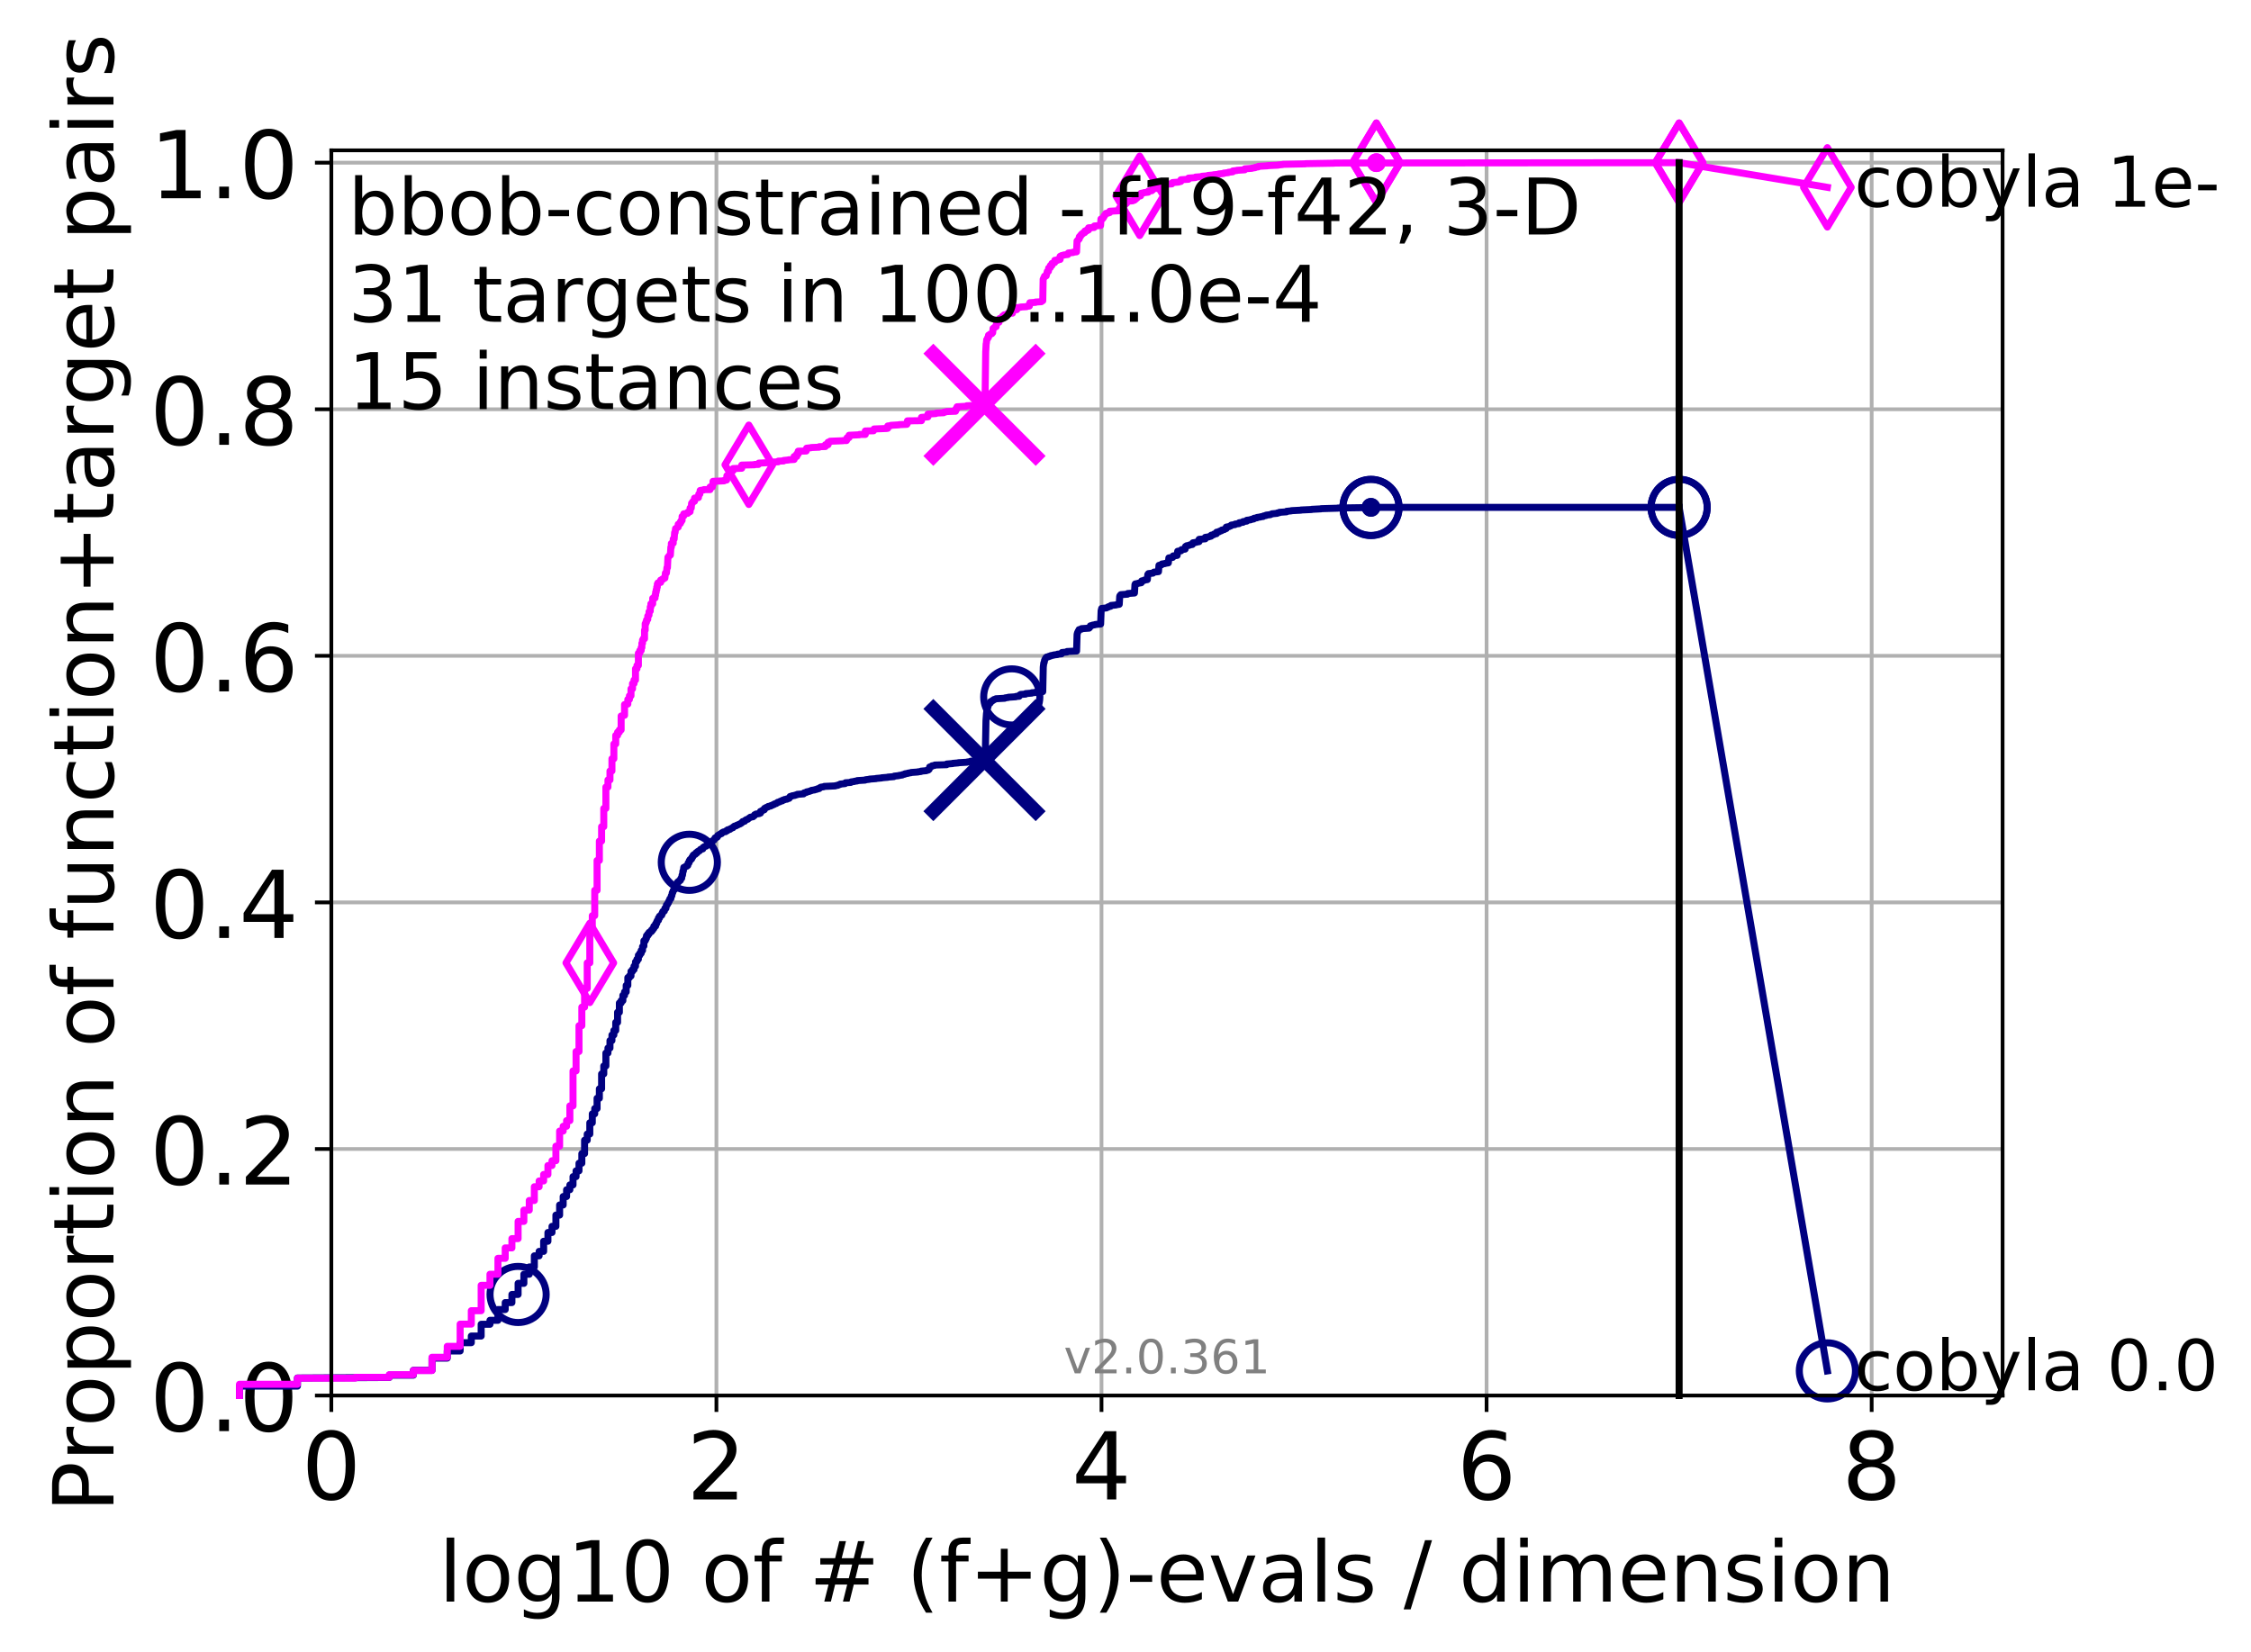 <?xml version="1.0" encoding="utf-8" standalone="no"?>
<!DOCTYPE svg PUBLIC "-//W3C//DTD SVG 1.1//EN"
  "http://www.w3.org/Graphics/SVG/1.1/DTD/svg11.dtd">
<!-- Created with matplotlib (http://matplotlib.org/) -->
<svg height="353pt" version="1.1" viewBox="0 0 481 353" width="481pt" xmlns="http://www.w3.org/2000/svg" xmlns:xlink="http://www.w3.org/1999/xlink">
 <defs>
  <style type="text/css">
*{stroke-linecap:butt;stroke-linejoin:round;}
  </style>
 </defs>
 <g id="figure_1">
  <g id="patch_1">
   <path d="M 0 353.222 
L 481.578 353.222 
L 481.578 0 
L 0 0 
z
" style="fill:#ffffff;"/>
  </g>
  <g id="axes_1">
   <g id="patch_2">
    <path d="M 70.8 298.245 
L 427.92 298.245 
L 427.92 32.133 
L 70.8 32.133 
z
" style="fill:#ffffff;"/>
   </g>
   <g id="matplotlib.axis_1">
    <g id="xtick_1">
     <g id="line2d_1">
      <path clip-path="url(#pff3a9d3866)" d="M 70.8 298.245 
L 70.8 32.133 
" style="fill:none;stroke:#b0b0b0;stroke-linecap:square;stroke-width:0.8;"/>
     </g>
     <g id="line2d_2">
      <defs>
       <path d="M 0 0 
L 0 3.5 
" id="m5380bfcd03" style="stroke:#000000;stroke-width:0.8;"/>
      </defs>
      <g>
       <use style="stroke:#000000;stroke-width:0.8;" x="70.8" xlink:href="#m5380bfcd03" y="298.245"/>
      </g>
     </g>
     <g id="text_1">
      <!-- 0 -->
      <defs>
       <path d="M 31.781 66.406 
Q 24.172 66.406 20.328 58.906 
Q 16.5 51.422 16.5 36.375 
Q 16.5 21.391 20.328 13.891 
Q 24.172 6.391 31.781 6.391 
Q 39.453 6.391 43.281 13.891 
Q 47.125 21.391 47.125 36.375 
Q 47.125 51.422 43.281 58.906 
Q 39.453 66.406 31.781 66.406 
z
M 31.781 74.219 
Q 44.047 74.219 50.516 64.516 
Q 56.984 54.828 56.984 36.375 
Q 56.984 17.969 50.516 8.266 
Q 44.047 -1.422 31.781 -1.422 
Q 19.531 -1.422 13.062 8.266 
Q 6.594 17.969 6.594 36.375 
Q 6.594 54.828 13.062 64.516 
Q 19.531 74.219 31.781 74.219 
z
" id="DejaVuSans-30"/>
      </defs>
      <g transform="translate(64.438 320.442)scale(0.2 -0.2)">
       <use xlink:href="#DejaVuSans-30"/>
      </g>
     </g>
    </g>
    <g id="xtick_2">
     <g id="line2d_3">
      <path clip-path="url(#pff3a9d3866)" d="M 153.086 298.245 
L 153.086 32.133 
" style="fill:none;stroke:#b0b0b0;stroke-linecap:square;stroke-width:0.8;"/>
     </g>
     <g id="line2d_4">
      <g>
       <use style="stroke:#000000;stroke-width:0.8;" x="153.086" xlink:href="#m5380bfcd03" y="298.245"/>
      </g>
     </g>
     <g id="text_2">
      <!-- 2 -->
      <defs>
       <path d="M 19.188 8.297 
L 53.609 8.297 
L 53.609 0 
L 7.328 0 
L 7.328 8.297 
Q 12.938 14.109 22.625 23.891 
Q 32.328 33.688 34.812 36.531 
Q 39.547 41.844 41.422 45.531 
Q 43.312 49.219 43.312 52.781 
Q 43.312 58.594 39.234 62.25 
Q 35.156 65.922 28.609 65.922 
Q 23.969 65.922 18.812 64.312 
Q 13.672 62.703 7.812 59.422 
L 7.812 69.391 
Q 13.766 71.781 18.938 73 
Q 24.125 74.219 28.422 74.219 
Q 39.75 74.219 46.484 68.547 
Q 53.219 62.891 53.219 53.422 
Q 53.219 48.922 51.531 44.891 
Q 49.859 40.875 45.406 35.406 
Q 44.188 33.984 37.641 27.219 
Q 31.109 20.453 19.188 8.297 
z
" id="DejaVuSans-32"/>
      </defs>
      <g transform="translate(146.723 320.442)scale(0.2 -0.2)">
       <use xlink:href="#DejaVuSans-32"/>
      </g>
     </g>
    </g>
    <g id="xtick_3">
     <g id="line2d_5">
      <path clip-path="url(#pff3a9d3866)" d="M 235.371 298.245 
L 235.371 32.133 
" style="fill:none;stroke:#b0b0b0;stroke-linecap:square;stroke-width:0.8;"/>
     </g>
     <g id="line2d_6">
      <g>
       <use style="stroke:#000000;stroke-width:0.8;" x="235.371" xlink:href="#m5380bfcd03" y="298.245"/>
      </g>
     </g>
     <g id="text_3">
      <!-- 4 -->
      <defs>
       <path d="M 37.797 64.312 
L 12.891 25.391 
L 37.797 25.391 
z
M 35.203 72.906 
L 47.609 72.906 
L 47.609 25.391 
L 58.016 25.391 
L 58.016 17.188 
L 47.609 17.188 
L 47.609 0 
L 37.797 0 
L 37.797 17.188 
L 4.891 17.188 
L 4.891 26.703 
z
" id="DejaVuSans-34"/>
      </defs>
      <g transform="translate(229.009 320.442)scale(0.2 -0.2)">
       <use xlink:href="#DejaVuSans-34"/>
      </g>
     </g>
    </g>
    <g id="xtick_4">
     <g id="line2d_7">
      <path clip-path="url(#pff3a9d3866)" d="M 317.657 298.245 
L 317.657 32.133 
" style="fill:none;stroke:#b0b0b0;stroke-linecap:square;stroke-width:0.8;"/>
     </g>
     <g id="line2d_8">
      <g>
       <use style="stroke:#000000;stroke-width:0.8;" x="317.657" xlink:href="#m5380bfcd03" y="298.245"/>
      </g>
     </g>
     <g id="text_4">
      <!-- 6 -->
      <defs>
       <path d="M 33.016 40.375 
Q 26.375 40.375 22.484 35.828 
Q 18.609 31.297 18.609 23.391 
Q 18.609 15.531 22.484 10.953 
Q 26.375 6.391 33.016 6.391 
Q 39.656 6.391 43.531 10.953 
Q 47.406 15.531 47.406 23.391 
Q 47.406 31.297 43.531 35.828 
Q 39.656 40.375 33.016 40.375 
z
M 52.594 71.297 
L 52.594 62.312 
Q 48.875 64.062 45.094 64.984 
Q 41.312 65.922 37.594 65.922 
Q 27.828 65.922 22.672 59.328 
Q 17.531 52.734 16.797 39.406 
Q 19.672 43.656 24.016 45.922 
Q 28.375 48.188 33.594 48.188 
Q 44.578 48.188 50.953 41.516 
Q 57.328 34.859 57.328 23.391 
Q 57.328 12.156 50.688 5.359 
Q 44.047 -1.422 33.016 -1.422 
Q 20.359 -1.422 13.672 8.266 
Q 6.984 17.969 6.984 36.375 
Q 6.984 53.656 15.188 63.938 
Q 23.391 74.219 37.203 74.219 
Q 40.922 74.219 44.703 73.484 
Q 48.484 72.75 52.594 71.297 
z
" id="DejaVuSans-36"/>
      </defs>
      <g transform="translate(311.295 320.442)scale(0.2 -0.2)">
       <use xlink:href="#DejaVuSans-36"/>
      </g>
     </g>
    </g>
    <g id="xtick_5">
     <g id="line2d_9">
      <path clip-path="url(#pff3a9d3866)" d="M 399.943 298.245 
L 399.943 32.133 
" style="fill:none;stroke:#b0b0b0;stroke-linecap:square;stroke-width:0.8;"/>
     </g>
     <g id="line2d_10">
      <g>
       <use style="stroke:#000000;stroke-width:0.8;" x="399.943" xlink:href="#m5380bfcd03" y="298.245"/>
      </g>
     </g>
     <g id="text_5">
      <!-- 8 -->
      <defs>
       <path d="M 31.781 34.625 
Q 24.75 34.625 20.719 30.859 
Q 16.703 27.094 16.703 20.516 
Q 16.703 13.922 20.719 10.156 
Q 24.75 6.391 31.781 6.391 
Q 38.812 6.391 42.859 10.172 
Q 46.922 13.969 46.922 20.516 
Q 46.922 27.094 42.891 30.859 
Q 38.875 34.625 31.781 34.625 
z
M 21.922 38.812 
Q 15.578 40.375 12.031 44.719 
Q 8.5 49.078 8.5 55.328 
Q 8.5 64.062 14.719 69.141 
Q 20.953 74.219 31.781 74.219 
Q 42.672 74.219 48.875 69.141 
Q 55.078 64.062 55.078 55.328 
Q 55.078 49.078 51.531 44.719 
Q 48 40.375 41.703 38.812 
Q 48.828 37.156 52.797 32.312 
Q 56.781 27.484 56.781 20.516 
Q 56.781 9.906 50.312 4.234 
Q 43.844 -1.422 31.781 -1.422 
Q 19.734 -1.422 13.25 4.234 
Q 6.781 9.906 6.781 20.516 
Q 6.781 27.484 10.781 32.312 
Q 14.797 37.156 21.922 38.812 
z
M 18.312 54.391 
Q 18.312 48.734 21.844 45.562 
Q 25.391 42.391 31.781 42.391 
Q 38.141 42.391 41.719 45.562 
Q 45.312 48.734 45.312 54.391 
Q 45.312 60.062 41.719 63.234 
Q 38.141 66.406 31.781 66.406 
Q 25.391 66.406 21.844 63.234 
Q 18.312 60.062 18.312 54.391 
z
" id="DejaVuSans-38"/>
      </defs>
      <g transform="translate(393.58 320.442)scale(0.2 -0.2)">
       <use xlink:href="#DejaVuSans-38"/>
      </g>
     </g>
    </g>
    <g id="text_6">
     <!-- log10 of # (f+g)-evals / dimension -->
     <defs>
      <path d="M 9.422 75.984 
L 18.406 75.984 
L 18.406 0 
L 9.422 0 
z
" id="DejaVuSans-6c"/>
      <path d="M 30.609 48.391 
Q 23.391 48.391 19.188 42.75 
Q 14.984 37.109 14.984 27.297 
Q 14.984 17.484 19.156 11.844 
Q 23.344 6.203 30.609 6.203 
Q 37.797 6.203 41.984 11.859 
Q 46.188 17.531 46.188 27.297 
Q 46.188 37.016 41.984 42.703 
Q 37.797 48.391 30.609 48.391 
z
M 30.609 56 
Q 42.328 56 49.016 48.375 
Q 55.719 40.766 55.719 27.297 
Q 55.719 13.875 49.016 6.219 
Q 42.328 -1.422 30.609 -1.422 
Q 18.844 -1.422 12.172 6.219 
Q 5.516 13.875 5.516 27.297 
Q 5.516 40.766 12.172 48.375 
Q 18.844 56 30.609 56 
z
" id="DejaVuSans-6f"/>
      <path d="M 45.406 27.984 
Q 45.406 37.75 41.375 43.109 
Q 37.359 48.484 30.078 48.484 
Q 22.859 48.484 18.828 43.109 
Q 14.797 37.75 14.797 27.984 
Q 14.797 18.266 18.828 12.891 
Q 22.859 7.516 30.078 7.516 
Q 37.359 7.516 41.375 12.891 
Q 45.406 18.266 45.406 27.984 
z
M 54.391 6.781 
Q 54.391 -7.172 48.188 -13.984 
Q 42 -20.797 29.203 -20.797 
Q 24.469 -20.797 20.266 -20.094 
Q 16.062 -19.391 12.109 -17.922 
L 12.109 -9.188 
Q 16.062 -11.328 19.922 -12.344 
Q 23.781 -13.375 27.781 -13.375 
Q 36.625 -13.375 41.016 -8.766 
Q 45.406 -4.156 45.406 5.172 
L 45.406 9.625 
Q 42.625 4.781 38.281 2.391 
Q 33.938 0 27.875 0 
Q 17.828 0 11.672 7.656 
Q 5.516 15.328 5.516 27.984 
Q 5.516 40.672 11.672 48.328 
Q 17.828 56 27.875 56 
Q 33.938 56 38.281 53.609 
Q 42.625 51.219 45.406 46.391 
L 45.406 54.688 
L 54.391 54.688 
z
" id="DejaVuSans-67"/>
      <path d="M 12.406 8.297 
L 28.516 8.297 
L 28.516 63.922 
L 10.984 60.406 
L 10.984 69.391 
L 28.422 72.906 
L 38.281 72.906 
L 38.281 8.297 
L 54.391 8.297 
L 54.391 0 
L 12.406 0 
z
" id="DejaVuSans-31"/>
      <path id="DejaVuSans-20"/>
      <path d="M 37.109 75.984 
L 37.109 68.5 
L 28.516 68.5 
Q 23.688 68.5 21.797 66.547 
Q 19.922 64.594 19.922 59.516 
L 19.922 54.688 
L 34.719 54.688 
L 34.719 47.703 
L 19.922 47.703 
L 19.922 0 
L 10.891 0 
L 10.891 47.703 
L 2.297 47.703 
L 2.297 54.688 
L 10.891 54.688 
L 10.891 58.5 
Q 10.891 67.625 15.141 71.797 
Q 19.391 75.984 28.609 75.984 
z
" id="DejaVuSans-66"/>
      <path d="M 51.125 44 
L 36.922 44 
L 32.812 27.688 
L 47.125 27.688 
z
M 43.797 71.781 
L 38.719 51.516 
L 52.984 51.516 
L 58.109 71.781 
L 65.922 71.781 
L 60.891 51.516 
L 76.125 51.516 
L 76.125 44 
L 58.984 44 
L 54.984 27.688 
L 70.516 27.688 
L 70.516 20.219 
L 53.078 20.219 
L 48 0 
L 40.188 0 
L 45.219 20.219 
L 30.906 20.219 
L 25.875 0 
L 18.016 0 
L 23.094 20.219 
L 7.719 20.219 
L 7.719 27.688 
L 24.906 27.688 
L 29 44 
L 13.281 44 
L 13.281 51.516 
L 30.906 51.516 
L 35.891 71.781 
z
" id="DejaVuSans-23"/>
      <path d="M 31 75.875 
Q 24.469 64.656 21.281 53.656 
Q 18.109 42.672 18.109 31.391 
Q 18.109 20.125 21.312 9.062 
Q 24.516 -2 31 -13.188 
L 23.188 -13.188 
Q 15.875 -1.703 12.234 9.375 
Q 8.594 20.453 8.594 31.391 
Q 8.594 42.281 12.203 53.312 
Q 15.828 64.359 23.188 75.875 
z
" id="DejaVuSans-28"/>
      <path d="M 46 62.703 
L 46 35.5 
L 73.188 35.5 
L 73.188 27.203 
L 46 27.203 
L 46 0 
L 37.797 0 
L 37.797 27.203 
L 10.594 27.203 
L 10.594 35.5 
L 37.797 35.5 
L 37.797 62.703 
z
" id="DejaVuSans-2b"/>
      <path d="M 8.016 75.875 
L 15.828 75.875 
Q 23.141 64.359 26.781 53.312 
Q 30.422 42.281 30.422 31.391 
Q 30.422 20.453 26.781 9.375 
Q 23.141 -1.703 15.828 -13.188 
L 8.016 -13.188 
Q 14.5 -2 17.703 9.062 
Q 20.906 20.125 20.906 31.391 
Q 20.906 42.672 17.703 53.656 
Q 14.5 64.656 8.016 75.875 
z
" id="DejaVuSans-29"/>
      <path d="M 4.891 31.391 
L 31.203 31.391 
L 31.203 23.391 
L 4.891 23.391 
z
" id="DejaVuSans-2d"/>
      <path d="M 56.203 29.594 
L 56.203 25.203 
L 14.891 25.203 
Q 15.484 15.922 20.484 11.062 
Q 25.484 6.203 34.422 6.203 
Q 39.594 6.203 44.453 7.469 
Q 49.312 8.734 54.109 11.281 
L 54.109 2.781 
Q 49.266 0.734 44.188 -0.344 
Q 39.109 -1.422 33.891 -1.422 
Q 20.797 -1.422 13.156 6.188 
Q 5.516 13.812 5.516 26.812 
Q 5.516 40.234 12.766 48.109 
Q 20.016 56 32.328 56 
Q 43.359 56 49.781 48.891 
Q 56.203 41.797 56.203 29.594 
z
M 47.219 32.234 
Q 47.125 39.594 43.094 43.984 
Q 39.062 48.391 32.422 48.391 
Q 24.906 48.391 20.391 44.141 
Q 15.875 39.891 15.188 32.172 
z
" id="DejaVuSans-65"/>
      <path d="M 2.984 54.688 
L 12.5 54.688 
L 29.594 8.797 
L 46.688 54.688 
L 56.203 54.688 
L 35.688 0 
L 23.484 0 
z
" id="DejaVuSans-76"/>
      <path d="M 34.281 27.484 
Q 23.391 27.484 19.188 25 
Q 14.984 22.516 14.984 16.5 
Q 14.984 11.719 18.141 8.906 
Q 21.297 6.109 26.703 6.109 
Q 34.188 6.109 38.703 11.406 
Q 43.219 16.703 43.219 25.484 
L 43.219 27.484 
z
M 52.203 31.203 
L 52.203 0 
L 43.219 0 
L 43.219 8.297 
Q 40.141 3.328 35.547 0.953 
Q 30.953 -1.422 24.312 -1.422 
Q 15.922 -1.422 10.953 3.297 
Q 6 8.016 6 15.922 
Q 6 25.141 12.172 29.828 
Q 18.359 34.516 30.609 34.516 
L 43.219 34.516 
L 43.219 35.406 
Q 43.219 41.609 39.141 45 
Q 35.062 48.391 27.688 48.391 
Q 23 48.391 18.547 47.266 
Q 14.109 46.141 10.016 43.891 
L 10.016 52.203 
Q 14.938 54.109 19.578 55.047 
Q 24.219 56 28.609 56 
Q 40.484 56 46.344 49.844 
Q 52.203 43.703 52.203 31.203 
z
" id="DejaVuSans-61"/>
      <path d="M 44.281 53.078 
L 44.281 44.578 
Q 40.484 46.531 36.375 47.5 
Q 32.281 48.484 27.875 48.484 
Q 21.188 48.484 17.844 46.438 
Q 14.5 44.391 14.5 40.281 
Q 14.5 37.156 16.891 35.375 
Q 19.281 33.594 26.516 31.984 
L 29.594 31.297 
Q 39.156 29.25 43.188 25.516 
Q 47.219 21.781 47.219 15.094 
Q 47.219 7.469 41.188 3.016 
Q 35.156 -1.422 24.609 -1.422 
Q 20.219 -1.422 15.453 -0.562 
Q 10.688 0.297 5.422 2 
L 5.422 11.281 
Q 10.406 8.688 15.234 7.391 
Q 20.062 6.109 24.812 6.109 
Q 31.156 6.109 34.562 8.281 
Q 37.984 10.453 37.984 14.406 
Q 37.984 18.062 35.516 20.016 
Q 33.062 21.969 24.703 23.781 
L 21.578 24.516 
Q 13.234 26.266 9.516 29.906 
Q 5.812 33.547 5.812 39.891 
Q 5.812 47.609 11.281 51.797 
Q 16.75 56 26.812 56 
Q 31.781 56 36.172 55.266 
Q 40.578 54.547 44.281 53.078 
z
" id="DejaVuSans-73"/>
      <path d="M 25.391 72.906 
L 33.688 72.906 
L 8.297 -9.281 
L 0 -9.281 
z
" id="DejaVuSans-2f"/>
      <path d="M 45.406 46.391 
L 45.406 75.984 
L 54.391 75.984 
L 54.391 0 
L 45.406 0 
L 45.406 8.203 
Q 42.578 3.328 38.25 0.953 
Q 33.938 -1.422 27.875 -1.422 
Q 17.969 -1.422 11.734 6.484 
Q 5.516 14.406 5.516 27.297 
Q 5.516 40.188 11.734 48.094 
Q 17.969 56 27.875 56 
Q 33.938 56 38.25 53.625 
Q 42.578 51.266 45.406 46.391 
z
M 14.797 27.297 
Q 14.797 17.391 18.875 11.75 
Q 22.953 6.109 30.078 6.109 
Q 37.203 6.109 41.297 11.75 
Q 45.406 17.391 45.406 27.297 
Q 45.406 37.203 41.297 42.844 
Q 37.203 48.484 30.078 48.484 
Q 22.953 48.484 18.875 42.844 
Q 14.797 37.203 14.797 27.297 
z
" id="DejaVuSans-64"/>
      <path d="M 9.422 54.688 
L 18.406 54.688 
L 18.406 0 
L 9.422 0 
z
M 9.422 75.984 
L 18.406 75.984 
L 18.406 64.594 
L 9.422 64.594 
z
" id="DejaVuSans-69"/>
      <path d="M 52 44.188 
Q 55.375 50.25 60.062 53.125 
Q 64.75 56 71.094 56 
Q 79.641 56 84.281 50.016 
Q 88.922 44.047 88.922 33.016 
L 88.922 0 
L 79.891 0 
L 79.891 32.719 
Q 79.891 40.578 77.094 44.375 
Q 74.312 48.188 68.609 48.188 
Q 61.625 48.188 57.562 43.547 
Q 53.516 38.922 53.516 30.906 
L 53.516 0 
L 44.484 0 
L 44.484 32.719 
Q 44.484 40.625 41.703 44.406 
Q 38.922 48.188 33.109 48.188 
Q 26.219 48.188 22.156 43.531 
Q 18.109 38.875 18.109 30.906 
L 18.109 0 
L 9.078 0 
L 9.078 54.688 
L 18.109 54.688 
L 18.109 46.188 
Q 21.188 51.219 25.484 53.609 
Q 29.781 56 35.688 56 
Q 41.656 56 45.828 52.969 
Q 50 49.953 52 44.188 
z
" id="DejaVuSans-6d"/>
      <path d="M 54.891 33.016 
L 54.891 0 
L 45.906 0 
L 45.906 32.719 
Q 45.906 40.484 42.875 44.328 
Q 39.844 48.188 33.797 48.188 
Q 26.516 48.188 22.312 43.547 
Q 18.109 38.922 18.109 30.906 
L 18.109 0 
L 9.078 0 
L 9.078 54.688 
L 18.109 54.688 
L 18.109 46.188 
Q 21.344 51.125 25.703 53.562 
Q 30.078 56 35.797 56 
Q 45.219 56 50.047 50.172 
Q 54.891 44.344 54.891 33.016 
z
" id="DejaVuSans-6e"/>
     </defs>
     <g transform="translate(93.753 342.279)scale(0.18 -0.18)">
      <use xlink:href="#DejaVuSans-6c"/>
      <use x="27.783" xlink:href="#DejaVuSans-6f"/>
      <use x="88.965" xlink:href="#DejaVuSans-67"/>
      <use x="152.441" xlink:href="#DejaVuSans-31"/>
      <use x="216.064" xlink:href="#DejaVuSans-30"/>
      <use x="279.688" xlink:href="#DejaVuSans-20"/>
      <use x="311.475" xlink:href="#DejaVuSans-6f"/>
      <use x="372.656" xlink:href="#DejaVuSans-66"/>
      <use x="407.861" xlink:href="#DejaVuSans-20"/>
      <use x="439.648" xlink:href="#DejaVuSans-23"/>
      <use x="523.438" xlink:href="#DejaVuSans-20"/>
      <use x="555.225" xlink:href="#DejaVuSans-28"/>
      <use x="594.238" xlink:href="#DejaVuSans-66"/>
      <use x="629.443" xlink:href="#DejaVuSans-2b"/>
      <use x="713.232" xlink:href="#DejaVuSans-67"/>
      <use x="776.709" xlink:href="#DejaVuSans-29"/>
      <use x="815.723" xlink:href="#DejaVuSans-2d"/>
      <use x="851.807" xlink:href="#DejaVuSans-65"/>
      <use x="913.33" xlink:href="#DejaVuSans-76"/>
      <use x="972.51" xlink:href="#DejaVuSans-61"/>
      <use x="1033.789" xlink:href="#DejaVuSans-6c"/>
      <use x="1061.572" xlink:href="#DejaVuSans-73"/>
      <use x="1113.672" xlink:href="#DejaVuSans-20"/>
      <use x="1145.459" xlink:href="#DejaVuSans-2f"/>
      <use x="1179.15" xlink:href="#DejaVuSans-20"/>
      <use x="1210.938" xlink:href="#DejaVuSans-64"/>
      <use x="1274.414" xlink:href="#DejaVuSans-69"/>
      <use x="1302.197" xlink:href="#DejaVuSans-6d"/>
      <use x="1399.609" xlink:href="#DejaVuSans-65"/>
      <use x="1461.133" xlink:href="#DejaVuSans-6e"/>
      <use x="1524.512" xlink:href="#DejaVuSans-73"/>
      <use x="1576.611" xlink:href="#DejaVuSans-69"/>
      <use x="1604.395" xlink:href="#DejaVuSans-6f"/>
      <use x="1665.576" xlink:href="#DejaVuSans-6e"/>
     </g>
    </g>
   </g>
   <g id="matplotlib.axis_2">
    <g id="ytick_1">
     <g id="line2d_11">
      <path clip-path="url(#pff3a9d3866)" d="M 70.8 298.245 
L 427.92 298.245 
" style="fill:none;stroke:#b0b0b0;stroke-linecap:square;stroke-width:0.8;"/>
     </g>
     <g id="line2d_12">
      <defs>
       <path d="M 0 0 
L -3.5 0 
" id="m2763ee7230" style="stroke:#000000;stroke-width:0.8;"/>
      </defs>
      <g>
       <use style="stroke:#000000;stroke-width:0.8;" x="70.8" xlink:href="#m2763ee7230" y="298.245"/>
      </g>
     </g>
     <g id="text_7">
      <!-- 0.0 -->
      <defs>
       <path d="M 10.688 12.406 
L 21 12.406 
L 21 0 
L 10.688 0 
z
" id="DejaVuSans-2e"/>
      </defs>
      <g transform="translate(31.994 305.844)scale(0.2 -0.2)">
       <use xlink:href="#DejaVuSans-30"/>
       <use x="63.623" xlink:href="#DejaVuSans-2e"/>
       <use x="95.41" xlink:href="#DejaVuSans-30"/>
      </g>
     </g>
    </g>
    <g id="ytick_2">
     <g id="line2d_13">
      <path clip-path="url(#pff3a9d3866)" d="M 70.8 245.55 
L 427.92 245.55 
" style="fill:none;stroke:#b0b0b0;stroke-linecap:square;stroke-width:0.8;"/>
     </g>
     <g id="line2d_14">
      <g>
       <use style="stroke:#000000;stroke-width:0.8;" x="70.8" xlink:href="#m2763ee7230" y="245.55"/>
      </g>
     </g>
     <g id="text_8">
      <!-- 0.2 -->
      <g transform="translate(31.994 253.148)scale(0.2 -0.2)">
       <use xlink:href="#DejaVuSans-30"/>
       <use x="63.623" xlink:href="#DejaVuSans-2e"/>
       <use x="95.41" xlink:href="#DejaVuSans-32"/>
      </g>
     </g>
    </g>
    <g id="ytick_3">
     <g id="line2d_15">
      <path clip-path="url(#pff3a9d3866)" d="M 70.8 192.854 
L 427.92 192.854 
" style="fill:none;stroke:#b0b0b0;stroke-linecap:square;stroke-width:0.8;"/>
     </g>
     <g id="line2d_16">
      <g>
       <use style="stroke:#000000;stroke-width:0.8;" x="70.8" xlink:href="#m2763ee7230" y="192.854"/>
      </g>
     </g>
     <g id="text_9">
      <!-- 0.4 -->
      <g transform="translate(31.994 200.453)scale(0.2 -0.2)">
       <use xlink:href="#DejaVuSans-30"/>
       <use x="63.623" xlink:href="#DejaVuSans-2e"/>
       <use x="95.41" xlink:href="#DejaVuSans-34"/>
      </g>
     </g>
    </g>
    <g id="ytick_4">
     <g id="line2d_17">
      <path clip-path="url(#pff3a9d3866)" d="M 70.8 140.159 
L 427.92 140.159 
" style="fill:none;stroke:#b0b0b0;stroke-linecap:square;stroke-width:0.8;"/>
     </g>
     <g id="line2d_18">
      <g>
       <use style="stroke:#000000;stroke-width:0.8;" x="70.8" xlink:href="#m2763ee7230" y="140.159"/>
      </g>
     </g>
     <g id="text_10">
      <!-- 0.6 -->
      <g transform="translate(31.994 147.757)scale(0.2 -0.2)">
       <use xlink:href="#DejaVuSans-30"/>
       <use x="63.623" xlink:href="#DejaVuSans-2e"/>
       <use x="95.41" xlink:href="#DejaVuSans-36"/>
      </g>
     </g>
    </g>
    <g id="ytick_5">
     <g id="line2d_19">
      <path clip-path="url(#pff3a9d3866)" d="M 70.8 87.464 
L 427.92 87.464 
" style="fill:none;stroke:#b0b0b0;stroke-linecap:square;stroke-width:0.8;"/>
     </g>
     <g id="line2d_20">
      <g>
       <use style="stroke:#000000;stroke-width:0.8;" x="70.8" xlink:href="#m2763ee7230" y="87.464"/>
      </g>
     </g>
     <g id="text_11">
      <!-- 0.8 -->
      <g transform="translate(31.994 95.062)scale(0.2 -0.2)">
       <use xlink:href="#DejaVuSans-30"/>
       <use x="63.623" xlink:href="#DejaVuSans-2e"/>
       <use x="95.41" xlink:href="#DejaVuSans-38"/>
      </g>
     </g>
    </g>
    <g id="ytick_6">
     <g id="line2d_21">
      <path clip-path="url(#pff3a9d3866)" d="M 70.8 34.768 
L 427.92 34.768 
" style="fill:none;stroke:#b0b0b0;stroke-linecap:square;stroke-width:0.8;"/>
     </g>
     <g id="line2d_22">
      <g>
       <use style="stroke:#000000;stroke-width:0.8;" x="70.8" xlink:href="#m2763ee7230" y="34.768"/>
      </g>
     </g>
     <g id="text_12">
      <!-- 1.0 -->
      <g transform="translate(31.994 42.367)scale(0.2 -0.2)">
       <use xlink:href="#DejaVuSans-31"/>
       <use x="63.623" xlink:href="#DejaVuSans-2e"/>
       <use x="95.41" xlink:href="#DejaVuSans-30"/>
      </g>
     </g>
    </g>
    <g id="text_13">
     <!-- Proportion of function+target pairs -->
     <defs>
      <path d="M 19.672 64.797 
L 19.672 37.406 
L 32.078 37.406 
Q 38.969 37.406 42.719 40.969 
Q 46.484 44.531 46.484 51.125 
Q 46.484 57.672 42.719 61.234 
Q 38.969 64.797 32.078 64.797 
z
M 9.812 72.906 
L 32.078 72.906 
Q 44.344 72.906 50.609 67.359 
Q 56.891 61.812 56.891 51.125 
Q 56.891 40.328 50.609 34.812 
Q 44.344 29.297 32.078 29.297 
L 19.672 29.297 
L 19.672 0 
L 9.812 0 
z
" id="DejaVuSans-50"/>
      <path d="M 41.109 46.297 
Q 39.594 47.172 37.812 47.578 
Q 36.031 48 33.891 48 
Q 26.266 48 22.188 43.047 
Q 18.109 38.094 18.109 28.812 
L 18.109 0 
L 9.078 0 
L 9.078 54.688 
L 18.109 54.688 
L 18.109 46.188 
Q 20.953 51.172 25.484 53.578 
Q 30.031 56 36.531 56 
Q 37.453 56 38.578 55.875 
Q 39.703 55.766 41.062 55.516 
z
" id="DejaVuSans-72"/>
      <path d="M 18.109 8.203 
L 18.109 -20.797 
L 9.078 -20.797 
L 9.078 54.688 
L 18.109 54.688 
L 18.109 46.391 
Q 20.953 51.266 25.266 53.625 
Q 29.594 56 35.594 56 
Q 45.562 56 51.781 48.094 
Q 58.016 40.188 58.016 27.297 
Q 58.016 14.406 51.781 6.484 
Q 45.562 -1.422 35.594 -1.422 
Q 29.594 -1.422 25.266 0.953 
Q 20.953 3.328 18.109 8.203 
z
M 48.688 27.297 
Q 48.688 37.203 44.609 42.844 
Q 40.531 48.484 33.406 48.484 
Q 26.266 48.484 22.188 42.844 
Q 18.109 37.203 18.109 27.297 
Q 18.109 17.391 22.188 11.75 
Q 26.266 6.109 33.406 6.109 
Q 40.531 6.109 44.609 11.75 
Q 48.688 17.391 48.688 27.297 
z
" id="DejaVuSans-70"/>
      <path d="M 18.312 70.219 
L 18.312 54.688 
L 36.812 54.688 
L 36.812 47.703 
L 18.312 47.703 
L 18.312 18.016 
Q 18.312 11.328 20.141 9.422 
Q 21.969 7.516 27.594 7.516 
L 36.812 7.516 
L 36.812 0 
L 27.594 0 
Q 17.188 0 13.234 3.875 
Q 9.281 7.766 9.281 18.016 
L 9.281 47.703 
L 2.688 47.703 
L 2.688 54.688 
L 9.281 54.688 
L 9.281 70.219 
z
" id="DejaVuSans-74"/>
      <path d="M 8.5 21.578 
L 8.5 54.688 
L 17.484 54.688 
L 17.484 21.922 
Q 17.484 14.156 20.5 10.266 
Q 23.531 6.391 29.594 6.391 
Q 36.859 6.391 41.078 11.031 
Q 45.312 15.672 45.312 23.688 
L 45.312 54.688 
L 54.297 54.688 
L 54.297 0 
L 45.312 0 
L 45.312 8.406 
Q 42.047 3.422 37.719 1 
Q 33.406 -1.422 27.688 -1.422 
Q 18.266 -1.422 13.375 4.438 
Q 8.5 10.297 8.5 21.578 
z
M 31.109 56 
z
" id="DejaVuSans-75"/>
      <path d="M 48.781 52.594 
L 48.781 44.188 
Q 44.969 46.297 41.141 47.344 
Q 37.312 48.391 33.406 48.391 
Q 24.656 48.391 19.812 42.844 
Q 14.984 37.312 14.984 27.297 
Q 14.984 17.281 19.812 11.734 
Q 24.656 6.203 33.406 6.203 
Q 37.312 6.203 41.141 7.25 
Q 44.969 8.297 48.781 10.406 
L 48.781 2.094 
Q 45.016 0.344 40.984 -0.531 
Q 36.969 -1.422 32.422 -1.422 
Q 20.062 -1.422 12.781 6.344 
Q 5.516 14.109 5.516 27.297 
Q 5.516 40.672 12.859 48.328 
Q 20.219 56 33.016 56 
Q 37.156 56 41.109 55.141 
Q 45.062 54.297 48.781 52.594 
z
" id="DejaVuSans-63"/>
     </defs>
     <g transform="translate(24.25 323.179)rotate(-90)scale(0.18 -0.18)">
      <use xlink:href="#DejaVuSans-50"/>
      <use x="60.287" xlink:href="#DejaVuSans-72"/>
      <use x="101.369" xlink:href="#DejaVuSans-6f"/>
      <use x="162.551" xlink:href="#DejaVuSans-70"/>
      <use x="226.027" xlink:href="#DejaVuSans-6f"/>
      <use x="287.209" xlink:href="#DejaVuSans-72"/>
      <use x="328.322" xlink:href="#DejaVuSans-74"/>
      <use x="367.531" xlink:href="#DejaVuSans-69"/>
      <use x="395.314" xlink:href="#DejaVuSans-6f"/>
      <use x="456.496" xlink:href="#DejaVuSans-6e"/>
      <use x="519.875" xlink:href="#DejaVuSans-20"/>
      <use x="551.662" xlink:href="#DejaVuSans-6f"/>
      <use x="612.844" xlink:href="#DejaVuSans-66"/>
      <use x="648.049" xlink:href="#DejaVuSans-20"/>
      <use x="679.836" xlink:href="#DejaVuSans-66"/>
      <use x="715.041" xlink:href="#DejaVuSans-75"/>
      <use x="778.42" xlink:href="#DejaVuSans-6e"/>
      <use x="841.799" xlink:href="#DejaVuSans-63"/>
      <use x="896.779" xlink:href="#DejaVuSans-74"/>
      <use x="935.988" xlink:href="#DejaVuSans-69"/>
      <use x="963.771" xlink:href="#DejaVuSans-6f"/>
      <use x="1024.953" xlink:href="#DejaVuSans-6e"/>
      <use x="1088.332" xlink:href="#DejaVuSans-2b"/>
      <use x="1172.121" xlink:href="#DejaVuSans-74"/>
      <use x="1211.33" xlink:href="#DejaVuSans-61"/>
      <use x="1272.609" xlink:href="#DejaVuSans-72"/>
      <use x="1313.707" xlink:href="#DejaVuSans-67"/>
      <use x="1377.184" xlink:href="#DejaVuSans-65"/>
      <use x="1438.707" xlink:href="#DejaVuSans-74"/>
      <use x="1477.916" xlink:href="#DejaVuSans-20"/>
      <use x="1509.703" xlink:href="#DejaVuSans-70"/>
      <use x="1573.18" xlink:href="#DejaVuSans-61"/>
      <use x="1634.459" xlink:href="#DejaVuSans-69"/>
      <use x="1662.242" xlink:href="#DejaVuSans-72"/>
      <use x="1703.355" xlink:href="#DejaVuSans-73"/>
     </g>
    </g>
   </g>
   <g id="line2d_23">
    <defs>
     <path d="M 0 1.5 
C 0.398 1.5 0.779 1.342 1.061 1.061 
C 1.342 0.779 1.5 0.398 1.5 0 
C 1.5 -0.398 1.342 -0.779 1.061 -1.061 
C 0.779 -1.342 0.398 -1.5 0 -1.5 
C -0.398 -1.5 -0.779 -1.342 -1.061 -1.061 
C -1.342 -0.779 -1.5 -0.398 -1.5 0 
C -1.5 0.398 -1.342 0.779 -1.061 1.061 
C -0.779 1.342 -0.398 1.5 0 1.5 
z
" id="m066950e04c" style="stroke:#000080;"/>
    </defs>
    <g>
     <use style="fill:#000080;stroke:#000080;" x="292.952" xlink:href="#m066950e04c" y="108.428"/>
     <use style="fill:#000080;stroke:#000080;" x="292.952" xlink:href="#m066950e04c" y="108.428"/>
    </g>
   </g>
   <g id="line2d_24">
    <path d="M 51.17 298.245 
L 51.17 296.227 
L 63.555 296.227 
L 63.555 294.492 
L 83.185 294.385 
L 83.185 293.89 
L 88.326 293.89 
L 88.326 292.863 
L 92.313 292.863 
L 92.313 290.242 
L 95.57 290.242 
L 95.57 288.719 
L 98.325 288.719 
L 98.325 286.948 
L 100.711 286.948 
L 100.711 285.532 
L 102.815 285.532 
L 102.815 283.018 
L 104.698 283.018 
L 104.698 282.168 
L 106.401 282.168 
L 106.401 279.866 
L 107.956 279.866 
L 107.956 278.378 
L 109.386 278.378 
L 109.386 276.643 
L 110.71 276.643 
L 110.71 274.27 
L 111.943 274.27 
L 111.943 272.323 
L 113.096 272.323 
L 113.096 270.764 
L 114.179 270.764 
L 114.179 268.392 
L 115.201 268.392 
L 115.201 267.436 
L 116.167 267.436 
L 116.167 265.275 
L 117.083 265.275 
L 117.083 263.398 
L 117.955 263.398 
L 117.955 262.088 
L 118.786 262.088 
L 118.786 259.68 
L 119.58 259.68 
L 119.58 257.52 
L 120.341 257.52 
L 120.341 255.714 
L 121.07 255.714 
L 121.07 254.262 
L 121.771 254.262 
L 121.771 253.235 
L 122.445 253.235 
L 122.445 251.464 
L 123.095 251.464 
L 123.095 250.225 
L 123.722 250.225 
L 123.722 248.595 
L 124.328 248.595 
L 124.328 246.542 
L 124.914 246.542 
L 124.914 243.673 
L 125.481 243.673 
L 125.481 242.363 
L 126.031 242.363 
L 126.031 239.955 
L 126.565 239.955 
L 126.565 238.042 
L 127.082 238.042 
L 127.082 236.909 
L 127.586 236.909 
L 127.586 234.713 
L 128.075 234.713 
L 128.075 232.695 
L 128.552 232.695 
L 128.552 229.508 
L 129.016 229.508 
L 129.016 227.808 
L 129.468 227.808 
L 129.468 225.045 
L 129.91 225.045 
L 129.91 223.983 
L 130.34 223.983 
L 130.34 222.389 
L 130.761 222.389 
L 130.761 221.185 
L 131.171 221.185 
L 131.171 220.229 
L 131.573 220.229 
L 131.573 218.494 
L 131.966 218.494 
L 131.966 216.334 
L 132.35 216.334 
L 132.35 214.351 
L 132.726 214.351 
L 132.726 213.855 
L 133.095 213.855 
L 133.095 212.722 
L 133.456 212.722 
L 133.456 211.978 
L 133.809 211.978 
L 133.809 210.597 
L 134.156 210.597 
L 134.156 208.932 
L 134.497 208.932 
L 134.497 208.578 
L 134.831 208.578 
L 134.831 207.587 
L 135.159 207.587 
L 135.159 207.197 
L 135.481 207.197 
L 135.481 207.162 
L 135.481 206.489 
L 135.797 206.489 
L 135.797 205.568 
L 136.108 205.462 
L 136.108 205.001 
L 136.413 205.001 
L 136.413 204.151 
L 136.713 204.151 
L 136.713 203.726 
L 137.009 203.726 
L 137.009 203.124 
L 137.299 203.124 
L 137.299 202.31 
L 137.443 202.31 
L 137.443 202.168 
L 137.585 202.168 
L 137.585 201.07 
L 137.867 201.07 
L 137.867 200.787 
L 138.006 200.787 
L 138.006 200.504 
L 138.144 200.504 
L 138.144 199.973 
L 138.416 199.973 
L 138.416 199.618 
L 138.685 199.618 
L 138.685 199.264 
L 138.95 199.194 
L 138.95 199.087 
L 139.211 199.087 
L 139.211 198.769 
L 139.468 198.769 
L 139.468 198.485 
L 139.721 198.414 
L 139.721 197.954 
L 140.095 197.919 
L 140.095 197.423 
L 140.339 197.352 
L 140.339 196.962 
L 140.461 196.892 
L 140.461 196.715 
L 140.7 196.679 
L 140.7 196.183 
L 140.937 196.183 
L 140.937 195.794 
L 141.171 195.758 
L 141.171 195.652 
L 141.401 195.581 
L 141.401 195.298 
L 141.515 195.298 
L 141.515 195.05 
L 141.629 195.05 
L 141.629 194.802 
L 141.965 194.696 
L 142.076 194.129 
L 142.295 194.129 
L 142.403 193.421 
L 142.619 193.315 
L 142.725 192.961 
L 142.831 192.961 
L 142.937 192.536 
L 143.042 192.536 
L 143.146 192.075 
L 143.352 192.04 
L 143.455 191.438 
L 143.557 191.438 
L 143.658 190.765 
L 143.759 190.765 
L 143.859 190.305 
L 143.958 190.305 
L 143.958 190.198 
L 144.057 190.092 
L 144.156 190.092 
L 144.254 189.703 
L 144.351 189.703 
L 144.448 189.313 
L 144.544 189.313 
L 144.64 188.747 
L 144.735 188.747 
L 144.735 188.676 
L 144.735 188.569 
L 144.924 188.569 
L 144.924 188.392 
L 145.111 188.392 
L 145.111 188.251 
L 145.388 188.144 
L 145.48 187.755 
L 145.661 187.684 
L 145.751 187.011 
L 145.841 187.011 
L 145.93 186.161 
L 146.019 186.161 
L 146.107 185.382 
L 146.456 185.276 
L 146.542 185.134 
L 146.797 185.099 
L 146.882 184.957 
L 146.966 184.957 
L 147.05 184.426 
L 147.216 184.426 
L 147.298 183.93 
L 147.462 183.93 
L 147.462 183.682 
L 147.786 183.576 
L 147.866 183.187 
L 148.025 183.151 
L 148.104 182.797 
L 148.26 182.762 
L 148.26 182.655 
L 148.57 182.585 
L 148.646 182.443 
L 148.722 182.443 
L 148.722 182.266 
L 148.949 182.266 
L 149.024 182.018 
L 149.247 181.947 
L 149.247 181.876 
L 149.467 181.841 
L 149.467 181.805 
L 149.54 181.699 
L 149.684 181.628 
L 149.684 181.522 
L 150.182 181.416 
L 150.252 181.097 
L 150.529 180.991 
L 150.529 180.92 
L 150.936 180.814 
L 151.003 180.637 
L 151.203 180.566 
L 151.269 180.424 
L 151.401 180.389 
L 151.466 180.176 
L 151.853 180.106 
L 151.853 180.07 
L 151.853 180.035 
L 152.043 179.964 
L 152.106 179.787 
L 152.356 179.681 
L 152.356 179.61 
L 152.603 179.504 
L 152.664 179.326 
L 152.785 179.22 
L 152.785 179.079 
L 153.145 178.972 
L 153.145 178.902 
L 153.264 178.902 
L 153.264 178.724 
L 153.381 178.724 
L 153.381 178.547 
L 153.614 178.441 
L 153.614 178.406 
L 153.844 178.299 
L 153.844 178.264 
L 154.183 178.158 
L 154.239 177.981 
L 154.516 177.875 
L 154.571 177.804 
L 155.057 177.733 
L 155.164 177.556 
L 155.427 177.52 
L 155.427 177.485 
L 155.479 177.343 
L 155.993 177.237 
L 156.043 177.131 
L 156.294 177.025 
L 156.393 176.954 
L 156.639 176.883 
L 156.688 176.741 
L 156.881 176.635 
L 156.929 176.564 
L 157.356 176.458 
L 157.45 176.352 
L 157.774 176.246 
L 157.865 176.175 
L 158.181 176.068 
L 158.271 175.998 
L 158.448 175.891 
L 158.448 175.821 
L 158.624 175.75 
L 158.711 175.573 
L 159.14 175.502 
L 159.225 175.325 
L 159.435 175.219 
L 159.435 175.183 
L 159.807 175.077 
L 159.888 174.971 
L 160.05 174.864 
L 160.131 174.794 
L 160.331 174.687 
L 160.331 174.652 
L 160.917 174.546 
L 160.955 174.439 
L 161.183 174.333 
L 161.259 174.121 
L 161.521 174.014 
L 161.521 173.979 
L 162.249 173.873 
L 162.285 173.767 
L 162.497 173.767 
L 162.497 173.696 
L 162.497 173.412 
L 162.845 173.306 
L 162.845 173.235 
L 163.051 173.165 
L 163.051 173.094 
L 163.322 173.058 
L 163.389 172.74 
L 163.687 172.633 
L 163.72 172.562 
L 164.11 172.456 
L 164.142 172.35 
L 164.71 172.244 
L 164.71 172.173 
L 165.08 172.067 
L 165.14 171.996 
L 165.411 171.925 
L 165.471 171.819 
L 165.883 171.713 
L 165.97 171.606 
L 166.172 171.535 
L 166.172 171.5 
L 166.172 171.465 
L 166.624 171.358 
L 166.708 171.252 
L 167.174 171.146 
L 167.174 171.04 
L 167.602 170.933 
L 167.628 170.863 
L 168.174 170.792 
L 168.174 170.756 
L 168.174 170.721 
L 168.629 170.615 
L 168.729 170.402 
L 168.828 170.367 
L 168.828 170.331 
L 168.828 170.225 
L 169.242 170.119 
L 169.242 170.084 
L 169.882 169.977 
L 169.882 169.942 
L 170.319 169.836 
L 170.364 169.765 
L 171.716 169.659 
L 171.82 169.446 
L 172.335 169.34 
L 172.355 169.234 
L 172.953 169.127 
L 172.953 169.092 
L 173.34 168.986 
L 173.378 168.915 
L 174.091 168.809 
L 174.091 168.773 
L 174.581 168.667 
L 174.634 168.596 
L 175.057 168.525 
L 175.057 168.49 
L 175.127 168.384 
L 175.368 168.277 
L 175.368 168.242 
L 176.04 168.136 
L 176.138 168.065 
L 178.471 167.959 
L 178.471 167.923 
L 179.065 167.817 
L 179.135 167.746 
L 179.519 167.64 
L 179.546 167.569 
L 180.585 167.463 
L 180.662 167.286 
L 181.796 167.215 
L 181.831 167.109 
L 182.578 167.003 
L 182.578 166.967 
L 183.174 166.896 
L 183.174 166.825 
L 184.861 166.719 
L 184.921 166.648 
L 185.802 166.542 
L 185.802 166.507 
L 187.214 166.401 
L 187.214 166.365 
L 188.4 166.259 
L 188.4 166.223 
L 189.705 166.117 
L 189.705 166.082 
L 190.999 165.976 
L 191.085 165.869 
L 192.066 165.763 
L 192.066 165.728 
L 192.816 165.621 
L 192.874 165.551 
L 193.35 165.444 
L 193.368 165.374 
L 194.019 165.267 
L 194.019 165.232 
L 194.693 165.126 
L 194.693 165.09 
L 196.147 164.984 
L 196.147 164.949 
L 196.809 164.878 
L 196.809 164.807 
L 197.947 164.701 
L 197.947 164.665 
L 198.382 164.559 
L 198.419 164.417 
L 198.542 164.417 
L 198.644 163.922 
L 199.049 163.815 
L 199.144 163.674 
L 199.749 163.567 
L 199.766 163.497 
L 202.273 163.426 
L 202.288 163.284 
L 203.576 163.178 
L 203.576 163.142 
L 204.794 163.036 
L 204.794 163.001 
L 206.62 162.895 
L 206.62 162.859 
L 207.406 162.753 
L 207.406 162.682 
L 208.761 162.576 
L 208.761 162.54 
L 210.462 162.434 
L 210.572 159.53 
L 210.577 159.53 
L 210.687 153.97 
L 210.696 153.864 
L 210.795 152.483 
L 210.814 152.377 
L 210.915 151.598 
L 210.936 151.562 
L 211.004 151.243 
L 211.083 151.173 
L 211.191 150.712 
L 211.226 150.606 
L 211.327 150.358 
L 211.557 150.287 
L 211.642 149.969 
L 211.961 149.862 
L 212.042 149.721 
L 212.31 149.614 
L 212.369 149.508 
L 212.728 149.402 
L 212.825 149.331 
L 214.685 149.225 
L 214.746 149.154 
L 215.478 149.048 
L 215.478 149.012 
L 217.073 148.906 
L 217.1 148.835 
L 217.781 148.8 
L 217.812 148.587 
L 218.012 148.481 
L 218.093 148.41 
L 219.162 148.34 
L 219.162 148.233 
L 220.476 148.127 
L 220.476 148.056 
L 221.335 147.985 
L 221.335 147.915 
L 222.816 147.808 
L 222.927 142.603 
L 222.934 142.496 
L 223.039 141.682 
L 223.123 141.576 
L 223.221 141.044 
L 223.292 140.938 
L 223.391 140.761 
L 223.456 140.655 
L 223.5 140.549 
L 223.682 140.442 
L 223.682 140.407 
L 224.117 140.336 
L 224.117 140.265 
L 224.509 140.194 
L 224.509 140.124 
L 225.126 140.017 
L 225.126 139.982 
L 225.966 139.876 
L 225.974 139.805 
L 226.823 139.734 
L 226.929 139.451 
L 228.01 139.345 
L 228.01 139.238 
L 230.047 139.132 
L 230.152 135.626 
L 230.161 135.591 
L 230.161 135.555 
L 230.253 135.201 
L 230.314 135.095 
L 230.424 134.847 
L 230.516 134.741 
L 230.576 134.564 
L 231.096 134.457 
L 231.096 134.351 
L 232.72 134.245 
L 232.818 134.139 
L 232.9 134.032 
L 232.99 133.749 
L 233.434 133.643 
L 233.434 133.608 
L 234.038 133.501 
L 234.038 133.466 
L 235.186 133.36 
L 235.29 130.527 
L 235.321 130.42 
L 235.414 130.031 
L 236.417 129.925 
L 236.512 129.854 
L 236.818 129.747 
L 236.818 129.677 
L 237.315 129.57 
L 237.405 129.393 
L 238.482 129.287 
L 238.482 129.252 
L 239.164 129.145 
L 239.266 127.41 
L 239.322 127.304 
L 239.372 127.233 
L 239.501 127.127 
L 239.501 127.091 
L 240.936 126.985 
L 240.966 126.844 
L 242.413 126.737 
L 242.522 124.931 
L 242.589 124.825 
L 242.589 124.79 
L 243.194 124.683 
L 243.194 124.648 
L 243.862 124.542 
L 243.961 124.152 
L 244.492 124.046 
L 244.492 123.975 
L 245.168 123.869 
L 245.271 122.771 
L 245.395 122.665 
L 245.403 122.594 
L 246.357 122.488 
L 246.447 122.417 
L 246.569 122.311 
L 246.569 122.275 
L 247.549 122.169 
L 247.651 120.823 
L 248.191 120.717 
L 248.266 120.54 
L 248.971 120.434 
L 248.971 120.398 
L 249.655 120.292 
L 249.765 119.23 
L 250.584 119.123 
L 250.683 118.805 
L 251.537 118.698 
L 251.647 117.813 
L 252.373 117.707 
L 252.483 117.459 
L 253.24 117.353 
L 253.329 116.786 
L 253.548 116.68 
L 253.548 116.644 
L 254.133 116.538 
L 254.174 116.467 
L 254.793 116.361 
L 254.898 116.007 
L 255.598 115.901 
L 255.598 115.865 
L 256.222 115.759 
L 256.232 115.263 
L 257.54 115.157 
L 257.548 114.838 
L 258.304 114.732 
L 258.304 114.697 
L 258.778 114.59 
L 258.82 114.378 
L 259.339 114.272 
L 259.426 114.13 
L 259.93 114.059 
L 259.968 113.74 
L 260.533 113.634 
L 260.593 113.528 
L 261.012 113.422 
L 261.076 113.28 
L 261.605 113.174 
L 261.683 113.068 
L 262.03 112.961 
L 262.033 112.643 
L 262.667 112.536 
L 262.667 112.501 
L 263 112.395 
L 263.098 112.218 
L 263.911 112.111 
L 263.916 112.005 
L 264.783 111.899 
L 264.788 111.722 
L 265.615 111.616 
L 265.617 111.474 
L 266.408 111.368 
L 266.409 111.191 
L 267.251 111.084 
L 267.293 111.014 
L 267.898 110.907 
L 267.943 110.766 
L 268.598 110.66 
L 268.599 110.589 
L 269.345 110.482 
L 269.345 110.447 
L 269.921 110.376 
L 269.99 110.27 
L 270.548 110.164 
L 270.548 110.093 
L 271.458 109.987 
L 271.458 109.951 
L 271.802 109.845 
L 271.802 109.81 
L 272.915 109.703 
L 272.921 109.633 
L 273.389 109.562 
L 273.389 109.491 
L 274.898 109.385 
L 274.9 109.278 
L 275.953 109.172 
L 275.953 109.137 
L 277.993 109.03 
L 277.993 108.995 
L 280.277 108.889 
L 280.277 108.853 
L 282.302 108.747 
L 282.302 108.712 
L 285.88 108.606 
L 285.88 108.57 
L 292.952 108.464 
L 292.952 108.428 
L 358.8 108.428 
L 358.8 108.428 
" style="fill:none;stroke:#000080;stroke-linecap:square;stroke-width:1.5;"/>
   </g>
   <g id="line2d_25">
    <defs>
     <path d="M 0 6 
C 1.591 6 3.117 5.368 4.243 4.243 
C 5.368 3.117 6 1.591 6 0 
C 6 -1.591 5.368 -3.117 4.243 -4.243 
C 3.117 -5.368 1.591 -6 0 -6 
C -1.591 -6 -3.117 -5.368 -4.243 -4.243 
C -5.368 -3.117 -6 -1.591 -6 0 
C -6 1.591 -5.368 3.117 -4.243 4.243 
C -3.117 5.368 -1.591 6 0 6 
z
" id="m6e99a4a72d" style="stroke:#000080;stroke-width:1.5;"/>
    </defs>
    <g>
     <use style="fill:none;stroke:#000080;stroke-width:1.5;" x="110.71" xlink:href="#m6e99a4a72d" y="276.643"/>
     <use style="fill:none;stroke:#000080;stroke-width:1.5;" x="147.298" xlink:href="#m6e99a4a72d" y="184.284"/>
     <use style="fill:none;stroke:#000080;stroke-width:1.5;" x="216.196" xlink:href="#m6e99a4a72d" y="148.942"/>
     <use style="fill:none;stroke:#000080;stroke-width:1.5;" x="292.952" xlink:href="#m6e99a4a72d" y="108.464"/>
     <use style="fill:none;stroke:#000080;stroke-width:1.5;" x="292.952" xlink:href="#m6e99a4a72d" y="108.428"/>
     <use style="fill:none;stroke:#000080;stroke-width:1.5;" x="358.8" xlink:href="#m6e99a4a72d" y="108.428"/>
    </g>
   </g>
   <g id="line2d_26"/>
   <g id="line2d_27">
    <path clip-path="url(#pff3a9d3866)" d="M 210.371 162.434 
" style="fill:none;stroke:#000080;stroke-linecap:square;stroke-width:1.5;"/>
    <defs>
     <path d="M -12 12 
L 12 -12 
M -12 -12 
L 12 12 
" id="m129949eeee" style="stroke:#000080;stroke-width:3;"/>
    </defs>
    <g clip-path="url(#pff3a9d3866)">
     <use style="fill:#000080;stroke:#000080;stroke-width:3;" x="210.371" xlink:href="#m129949eeee" y="162.434"/>
    </g>
   </g>
   <g id="line2d_28">
    <defs>
     <path d="M 0 1.5 
C 0.398 1.5 0.779 1.342 1.061 1.061 
C 1.342 0.779 1.5 0.398 1.5 0 
C 1.5 -0.398 1.342 -0.779 1.061 -1.061 
C 0.779 -1.342 0.398 -1.5 0 -1.5 
C -0.398 -1.5 -0.779 -1.342 -1.061 -1.061 
C -1.342 -0.779 -1.5 -0.398 -1.5 0 
C -1.5 0.398 -1.342 0.779 -1.061 1.061 
C -0.779 1.342 -0.398 1.5 0 1.5 
z
" id="m3c78a7d735" style="stroke:#ff00ff;"/>
    </defs>
    <g>
     <use style="fill:#ff00ff;stroke:#ff00ff;" x="294.11" xlink:href="#m3c78a7d735" y="34.768"/>
     <use style="fill:#ff00ff;stroke:#ff00ff;" x="294.11" xlink:href="#m3c78a7d735" y="34.768"/>
    </g>
   </g>
   <g id="line2d_29">
    <path d="M 51.17 298.245 
L 51.17 295.837 
L 63.555 295.837 
L 63.555 294.527 
L 75.94 294.527 
L 75.94 294.35 
L 83.185 294.35 
L 83.185 293.783 
L 88.326 293.783 
L 88.326 292.898 
L 92.313 292.898 
L 92.313 290.065 
L 95.57 290.065 
L 95.57 287.728 
L 98.325 287.728 
L 98.325 282.982 
L 100.711 282.982 
L 100.711 280.114 
L 102.815 280.114 
L 102.815 274.695 
L 104.698 274.695 
L 104.698 272.323 
L 106.401 272.323 
L 106.401 268.923 
L 107.956 268.923 
L 107.956 266.692 
L 109.386 266.692 
L 109.386 264.709 
L 110.71 264.709 
L 110.71 261.026 
L 111.943 261.026 
L 111.943 258.618 
L 113.096 258.618 
L 113.096 256.564 
L 114.179 256.564 
L 114.179 253.624 
L 115.201 253.624 
L 115.201 252.385 
L 116.167 252.385 
L 116.167 251.004 
L 117.083 251.004 
L 117.083 249.091 
L 117.955 249.091 
L 117.955 248.064 
L 118.786 248.064 
L 118.786 244.948 
L 119.58 244.948 
L 119.58 241.725 
L 120.341 241.725 
L 120.341 240.698 
L 121.07 240.698 
L 121.07 239.494 
L 121.771 239.494 
L 121.771 236.342 
L 122.445 236.342 
L 122.445 228.87 
L 123.095 228.87 
L 123.095 224.727 
L 123.722 224.727 
L 123.722 219.202 
L 124.328 219.202 
L 124.328 215.236 
L 124.914 215.236 
L 124.914 211.234 
L 125.481 211.234 
L 125.481 205.78 
L 126.031 205.78 
L 126.031 198.839 
L 126.565 198.839 
L 126.565 195.688 
L 127.082 195.688 
L 127.082 190.269 
L 127.586 190.269 
L 127.586 183.895 
L 128.075 183.895 
L 128.075 179.751 
L 128.552 179.751 
L 128.552 176.67 
L 129.016 176.67 
L 129.016 172.775 
L 129.468 172.775 
L 129.468 168.207 
L 129.91 168.207 
L 129.91 166.684 
L 130.34 166.684 
L 130.34 164.771 
L 130.761 164.771 
L 130.761 162.151 
L 131.171 162.151 
L 131.171 158.999 
L 131.573 158.999 
L 131.573 157.158 
L 131.966 157.158 
L 131.966 156.485 
L 132.35 156.485 
L 132.35 155.989 
L 132.726 155.989 
L 132.726 153.014 
L 133.095 153.014 
L 133.095 152.873 
L 133.456 152.873 
L 133.456 150.571 
L 134.156 150.464 
L 134.156 149.473 
L 134.497 149.473 
L 134.497 148.694 
L 134.831 148.694 
L 134.831 147.206 
L 135.159 147.206 
L 135.159 146.073 
L 135.481 146.073 
L 135.481 145.329 
L 135.797 145.329 
L 135.797 142.921 
L 136.108 142.921 
L 136.108 142.213 
L 136.413 142.213 
L 136.413 139.592 
L 136.713 139.592 
L 136.713 139.026 
L 137.009 139.026 
L 137.009 138.388 
L 137.155 138.388 
L 137.155 137.468 
L 137.299 137.468 
L 137.299 136.795 
L 137.443 136.795 
L 137.443 136.511 
L 137.726 136.511 
L 137.726 134.67 
L 137.867 134.67 
L 137.867 133.289 
L 138.006 133.289 
L 138.006 132.97 
L 138.144 132.97 
L 138.144 132.51 
L 138.28 132.51 
L 138.28 132.368 
L 138.416 132.368 
L 138.416 131.66 
L 138.551 131.66 
L 138.551 131.447 
L 138.685 131.447 
L 138.685 130.739 
L 138.818 130.739 
L 138.818 130.597 
L 138.95 130.597 
L 138.95 129.712 
L 139.081 129.712 
L 139.081 129.039 
L 139.468 129.039 
L 139.468 127.871 
L 139.971 127.8 
L 139.971 127.198 
L 140.095 127.198 
L 140.095 126.56 
L 140.218 126.56 
L 140.218 126.029 
L 140.339 126.029 
L 140.339 125.462 
L 140.461 125.462 
L 140.461 124.825 
L 140.581 124.825 
L 140.581 124.577 
L 141.171 124.471 
L 141.171 123.975 
L 141.515 123.904 
L 141.515 123.763 
L 141.742 123.763 
L 141.742 123.621 
L 142.076 123.55 
L 142.186 122.452 
L 142.403 122.452 
L 142.511 121.319 
L 142.619 121.319 
L 142.725 119.088 
L 142.831 119.088 
L 142.937 118.805 
L 143.042 118.805 
L 143.146 118.628 
L 143.249 118.628 
L 143.352 116.928 
L 143.455 116.928 
L 143.455 116.149 
L 143.859 116.078 
L 143.859 115.192 
L 144.057 115.192 
L 144.156 113.811 
L 144.254 113.811 
L 144.351 112.961 
L 144.544 112.926 
L 144.64 112.749 
L 144.924 112.643 
L 144.924 112.041 
L 145.204 112.041 
L 145.204 111.864 
L 145.388 111.864 
L 145.388 111.509 
L 145.571 111.509 
L 145.571 111.226 
L 145.751 111.226 
L 145.751 110.376 
L 146.107 110.27 
L 146.107 109.81 
L 146.966 109.703 
L 146.966 109.455 
L 147.462 109.349 
L 147.462 108.57 
L 147.706 108.57 
L 147.786 107.543 
L 147.945 107.543 
L 147.945 107.331 
L 148.104 107.331 
L 148.104 107.118 
L 148.416 107.118 
L 148.416 106.445 
L 149.247 106.339 
L 149.321 105.595 
L 149.54 105.595 
L 149.612 104.816 
L 150.391 104.71 
L 150.391 104.639 
L 151.725 104.639 
L 151.725 104.073 
L 152.232 104.073 
L 152.232 103.612 
L 152.356 103.612 
L 152.356 102.869 
L 154.734 102.762 
L 154.734 102.656 
L 155.27 102.585 
L 155.322 101.664 
L 156.144 101.629 
L 156.144 100.602 
L 156.639 100.602 
L 156.639 100.142 
L 158.492 100.071 
L 158.492 99.398 
L 161.259 99.327 
L 161.259 99.256 
L 162.07 99.256 
L 162.142 98.973 
L 164.429 98.867 
L 164.429 98.796 
L 166.314 98.69 
L 166.314 98.548 
L 167.443 98.513 
L 167.443 98.406 
L 168.504 98.3 
L 168.504 98.265 
L 169.695 98.194 
L 169.695 97.556 
L 170.25 97.556 
L 170.25 97.025 
L 170.567 97.025 
L 170.567 96.423 
L 172.274 96.388 
L 172.355 95.786 
L 173.34 95.68 
L 173.34 95.644 
L 175.057 95.573 
L 175.057 95.467 
L 176.366 95.432 
L 176.366 95.042 
L 176.94 95.042 
L 176.94 94.511 
L 177.373 94.44 
L 177.373 94.298 
L 180.132 94.192 
L 180.132 94.157 
L 180.877 94.157 
L 180.877 93.944 
L 181.002 93.944 
L 181.002 93.555 
L 181.434 93.519 
L 181.434 93.024 
L 183.654 92.917 
L 183.654 92.846 
L 184.901 92.846 
L 184.901 92.103 
L 186.659 92.067 
L 186.768 91.678 
L 189.496 91.572 
L 189.496 91.536 
L 189.697 91.536 
L 189.697 91.04 
L 190.368 90.97 
L 190.368 90.899 
L 192.133 90.792 
L 192.133 90.757 
L 193.776 90.686 
L 193.807 90.474 
L 193.904 90.474 
L 193.904 89.943 
L 196.901 89.907 
L 196.901 89.199 
L 198.282 89.093 
L 198.282 88.491 
L 199.966 88.384 
L 200.07 88.278 
L 201.659 88.207 
L 201.659 88.101 
L 202.243 87.995 
L 202.243 87.959 
L 204.19 87.889 
L 204.265 87.357 
L 204.505 87.357 
L 204.505 86.932 
L 206.452 86.826 
L 206.563 86.72 
L 208.766 86.614 
L 208.766 86.578 
L 210.405 86.507 
L 210.515 83.32 
L 210.52 83.32 
L 210.63 75.104 
L 210.644 74.998 
L 210.724 73.475 
L 210.767 73.369 
L 210.84 72.59 
L 210.978 72.484 
L 211.053 72.165 
L 211.21 72.13 
L 211.233 71.634 
L 211.529 71.563 
L 211.547 71.421 
L 211.936 71.315 
L 212.029 71.103 
L 212.117 71.103 
L 212.2 70.182 
L 212.373 70.146 
L 212.455 69.969 
L 212.709 69.863 
L 212.709 69.828 
L 212.854 69.828 
L 212.932 69.119 
L 213.138 69.013 
L 213.138 68.978 
L 213.475 68.871 
L 213.528 68.482 
L 213.599 68.482 
L 213.599 68.057 
L 214.22 68.022 
L 214.22 67.561 
L 214.575 67.561 
L 214.577 67.278 
L 215.256 67.278 
L 215.311 66.995 
L 216.356 66.924 
L 216.356 66.251 
L 217.261 66.18 
L 217.268 65.755 
L 218.114 65.649 
L 218.114 65.613 
L 219.362 65.543 
L 219.362 65.472 
L 219.963 65.401 
L 220.064 64.693 
L 221.275 64.622 
L 221.275 64.551 
L 222.508 64.48 
L 222.564 64.374 
L 222.82 64.268 
L 222.905 59.664 
L 222.973 59.558 
L 223.062 59.31 
L 223.18 59.239 
L 223.192 59.026 
L 223.556 58.956 
L 223.651 58.495 
L 223.678 58.495 
L 223.785 57.999 
L 224.041 57.964 
L 224.082 57.291 
L 224.443 57.185 
L 224.443 56.76 
L 224.784 56.725 
L 224.784 56.3 
L 225.195 56.193 
L 225.237 56.123 
L 225.365 56.123 
L 225.392 55.627 
L 225.998 55.627 
L 225.998 55.45 
L 226.531 55.45 
L 226.535 54.777 
L 226.803 54.706 
L 226.803 54.635 
L 227.294 54.529 
L 227.294 54.494 
L 228.188 54.387 
L 228.286 54.069 
L 229.316 53.962 
L 229.316 53.891 
L 230.043 53.821 
L 230.148 51.483 
L 230.285 51.483 
L 230.396 51.2 
L 230.602 51.094 
L 230.632 50.598 
L 230.868 50.563 
L 230.896 50.279 
L 231.143 50.173 
L 231.143 49.996 
L 231.378 49.961 
L 231.378 49.854 
L 231.516 49.748 
L 231.516 49.713 
L 231.782 49.713 
L 231.834 49.359 
L 232.226 49.359 
L 232.226 49.146 
L 232.604 49.146 
L 232.608 48.686 
L 233.799 48.615 
L 233.845 48.296 
L 235.174 48.19 
L 235.251 46.809 
L 235.594 46.773 
L 235.684 46.525 
L 235.795 46.525 
L 235.874 46.171 
L 236.005 46.171 
L 236.097 45.888 
L 236.184 45.888 
L 236.289 45.605 
L 236.836 45.534 
L 236.836 45.428 
L 237.129 45.428 
L 237.131 45.144 
L 239.154 45.038 
L 239.185 44.471 
L 239.51 44.365 
L 239.565 44.294 
L 239.653 44.294 
L 239.653 44.082 
L 239.822 44.047 
L 239.822 43.94 
L 239.968 43.94 
L 240.053 43.728 
L 240.497 43.657 
L 240.497 43.551 
L 240.736 43.444 
L 240.739 43.02 
L 242.047 42.913 
L 242.047 42.878 
L 242.421 42.772 
L 242.429 42.665 
L 242.69 42.559 
L 242.705 42.488 
L 242.839 42.382 
L 242.943 42.311 
L 242.966 42.311 
L 242.966 42.099 
L 243.327 41.993 
L 243.327 41.957 
L 243.735 41.851 
L 243.801 41.32 
L 244.424 41.213 
L 244.424 41.178 
L 245.373 41.072 
L 245.414 40.824 
L 246.128 40.753 
L 246.128 40.682 
L 246.303 40.611 
L 246.303 40.576 
L 246.305 40.328 
L 247.553 40.222 
L 247.634 40.009 
L 247.856 39.903 
L 247.963 39.691 
L 248.548 39.62 
L 248.549 39.407 
L 250.404 39.301 
L 250.404 39.23 
L 250.543 39.124 
L 250.544 39.018 
L 251.864 38.912 
L 251.864 38.876 
L 252.335 38.77 
L 252.337 38.416 
L 253.966 38.31 
L 253.968 38.062 
L 255.459 37.955 
L 255.459 37.849 
L 256.838 37.743 
L 256.839 37.672 
L 258.118 37.566 
L 258.118 37.495 
L 259.312 37.389 
L 259.312 37.353 
L 260.431 37.247 
L 260.431 37.176 
L 261.484 37.07 
L 261.485 36.999 
L 262.479 36.893 
L 262.479 36.822 
L 263.42 36.716 
L 263.421 36.539 
L 264.316 36.433 
L 264.316 36.397 
L 265.981 36.291 
L 265.982 36.078 
L 267.505 35.972 
L 267.505 35.937 
L 268.22 35.831 
L 268.22 35.76 
L 268.908 35.653 
L 268.909 35.547 
L 270.826 35.441 
L 270.826 35.406 
L 273.101 35.299 
L 273.101 35.264 
L 274.138 35.158 
L 274.138 35.122 
L 278.964 35.016 
L 278.964 34.981 
L 285.089 34.874 
L 285.089 34.839 
L 358.8 34.768 
L 358.8 34.768 
" style="fill:none;stroke:#ff00ff;stroke-linecap:square;stroke-width:1.5;"/>
   </g>
   <g id="line2d_30">
    <defs>
     <path d="M -0 8.485 
L 5.091 0 
L 0 -8.485 
L -5.091 -0 
z
" id="m4e8a291304" style="stroke:#ff00ff;stroke-linejoin:miter;stroke-width:1.5;"/>
    </defs>
    <g>
     <use style="fill:none;stroke:#ff00ff;stroke-linejoin:miter;stroke-width:1.5;" x="126.031" xlink:href="#m4e8a291304" y="205.78"/>
     <use style="fill:none;stroke:#ff00ff;stroke-linejoin:miter;stroke-width:1.5;" x="160.01" xlink:href="#m4e8a291304" y="99.327"/>
     <use style="fill:none;stroke:#ff00ff;stroke-linejoin:miter;stroke-width:1.5;" x="243.533" xlink:href="#m4e8a291304" y="41.851"/>
     <use style="fill:none;stroke:#ff00ff;stroke-linejoin:miter;stroke-width:1.5;" x="294.11" xlink:href="#m4e8a291304" y="34.768"/>
     <use style="fill:none;stroke:#ff00ff;stroke-linejoin:miter;stroke-width:1.5;" x="294.11" xlink:href="#m4e8a291304" y="34.768"/>
     <use style="fill:none;stroke:#ff00ff;stroke-linejoin:miter;stroke-width:1.5;" x="358.8" xlink:href="#m4e8a291304" y="34.768"/>
    </g>
   </g>
   <g id="line2d_31"/>
   <g id="line2d_32">
    <path clip-path="url(#pff3a9d3866)" d="M 210.371 86.507 
" style="fill:none;stroke:#ff00ff;stroke-linecap:square;stroke-width:1.5;"/>
    <defs>
     <path d="M -12 12 
L 12 -12 
M -12 -12 
L 12 12 
" id="mec86fcffb8" style="stroke:#ff00ff;stroke-width:3;"/>
    </defs>
    <g clip-path="url(#pff3a9d3866)">
     <use style="fill:#ff00ff;stroke:#ff00ff;stroke-width:3;" x="210.371" xlink:href="#mec86fcffb8" y="86.507"/>
    </g>
   </g>
   <g id="line2d_33">
    <path d="M 358.8 108.428 
L 390.48 292.976 
" style="fill:none;stroke:#000080;stroke-linecap:square;stroke-width:1.5;"/>
    <g>
     <use style="fill:none;stroke:#000080;stroke-width:1.5;" x="358.8" xlink:href="#m6e99a4a72d" y="108.428"/>
     <use style="fill:none;stroke:#000080;stroke-width:1.5;" x="390.48" xlink:href="#m6e99a4a72d" y="292.976"/>
    </g>
   </g>
   <g id="line2d_34">
    <path d="M 358.8 34.768 
L 390.48 40.038 
" style="fill:none;stroke:#ff00ff;stroke-linecap:square;stroke-width:1.5;"/>
    <g>
     <use style="fill:none;stroke:#ff00ff;stroke-linejoin:miter;stroke-width:1.5;" x="358.8" xlink:href="#m4e8a291304" y="34.768"/>
     <use style="fill:none;stroke:#ff00ff;stroke-linejoin:miter;stroke-width:1.5;" x="390.48" xlink:href="#m4e8a291304" y="40.038"/>
    </g>
   </g>
   <g id="line2d_35">
    <path d="M 358.8 298.245 
L 358.8 34.768 
" style="fill:none;stroke:#000000;stroke-linecap:square;stroke-width:1.5;"/>
   </g>
   <g id="patch_3">
    <path d="M 70.8 298.245 
L 70.8 32.133 
" style="fill:none;stroke:#000000;stroke-linecap:square;stroke-linejoin:miter;stroke-width:0.8;"/>
   </g>
   <g id="patch_4">
    <path d="M 427.92 298.245 
L 427.92 32.133 
" style="fill:none;stroke:#000000;stroke-linecap:square;stroke-linejoin:miter;stroke-width:0.8;"/>
   </g>
   <g id="patch_5">
    <path d="M 70.8 298.245 
L 427.92 298.245 
" style="fill:none;stroke:#000000;stroke-linecap:square;stroke-linejoin:miter;stroke-width:0.8;"/>
   </g>
   <g id="patch_6">
    <path d="M 70.8 32.133 
L 427.92 32.133 
" style="fill:none;stroke:#000000;stroke-linecap:square;stroke-linejoin:miter;stroke-width:0.8;"/>
   </g>
   <g id="text_14">
    <!-- cobyla 0.0 -->
    <defs>
     <path d="M 48.688 27.297 
Q 48.688 37.203 44.609 42.844 
Q 40.531 48.484 33.406 48.484 
Q 26.266 48.484 22.188 42.844 
Q 18.109 37.203 18.109 27.297 
Q 18.109 17.391 22.188 11.75 
Q 26.266 6.109 33.406 6.109 
Q 40.531 6.109 44.609 11.75 
Q 48.688 17.391 48.688 27.297 
z
M 18.109 46.391 
Q 20.953 51.266 25.266 53.625 
Q 29.594 56 35.594 56 
Q 45.562 56 51.781 48.094 
Q 58.016 40.188 58.016 27.297 
Q 58.016 14.406 51.781 6.484 
Q 45.562 -1.422 35.594 -1.422 
Q 29.594 -1.422 25.266 0.953 
Q 20.953 3.328 18.109 8.203 
L 18.109 0 
L 9.078 0 
L 9.078 75.984 
L 18.109 75.984 
z
" id="DejaVuSans-62"/>
     <path d="M 32.172 -5.078 
Q 28.375 -14.844 24.75 -17.812 
Q 21.141 -20.797 15.094 -20.797 
L 7.906 -20.797 
L 7.906 -13.281 
L 13.188 -13.281 
Q 16.891 -13.281 18.938 -11.516 
Q 21 -9.766 23.484 -3.219 
L 25.094 0.875 
L 2.984 54.688 
L 12.5 54.688 
L 29.594 11.922 
L 46.688 54.688 
L 56.203 54.688 
z
" id="DejaVuSans-79"/>
    </defs>
    <g transform="translate(396.24 297.115)scale(0.15 -0.15)">
     <use xlink:href="#DejaVuSans-63"/>
     <use x="54.98" xlink:href="#DejaVuSans-6f"/>
     <use x="116.162" xlink:href="#DejaVuSans-62"/>
     <use x="179.639" xlink:href="#DejaVuSans-79"/>
     <use x="238.818" xlink:href="#DejaVuSans-6c"/>
     <use x="266.602" xlink:href="#DejaVuSans-61"/>
     <use x="327.881" xlink:href="#DejaVuSans-20"/>
     <use x="359.668" xlink:href="#DejaVuSans-30"/>
     <use x="423.291" xlink:href="#DejaVuSans-2e"/>
     <use x="455.078" xlink:href="#DejaVuSans-30"/>
    </g>
   </g>
   <g id="text_15">
    <!-- cobyla 1e- -->
    <g transform="translate(396.24 44.177)scale(0.15 -0.15)">
     <use xlink:href="#DejaVuSans-63"/>
     <use x="54.98" xlink:href="#DejaVuSans-6f"/>
     <use x="116.162" xlink:href="#DejaVuSans-62"/>
     <use x="179.639" xlink:href="#DejaVuSans-79"/>
     <use x="238.818" xlink:href="#DejaVuSans-6c"/>
     <use x="266.602" xlink:href="#DejaVuSans-61"/>
     <use x="327.881" xlink:href="#DejaVuSans-20"/>
     <use x="359.668" xlink:href="#DejaVuSans-31"/>
     <use x="423.291" xlink:href="#DejaVuSans-65"/>
     <use x="484.814" xlink:href="#DejaVuSans-2d"/>
    </g>
   </g>
   <g id="text_16">
    <!-- bbob-constrained - f19-f42, 3-D -->
    <defs>
     <path d="M 10.984 1.516 
L 10.984 10.5 
Q 14.703 8.734 18.5 7.812 
Q 22.312 6.891 25.984 6.891 
Q 35.75 6.891 40.891 13.453 
Q 46.047 20.016 46.781 33.406 
Q 43.953 29.203 39.594 26.953 
Q 35.25 24.703 29.984 24.703 
Q 19.047 24.703 12.672 31.312 
Q 6.297 37.938 6.297 49.422 
Q 6.297 60.641 12.938 67.422 
Q 19.578 74.219 30.609 74.219 
Q 43.266 74.219 49.922 64.516 
Q 56.594 54.828 56.594 36.375 
Q 56.594 19.141 48.406 8.859 
Q 40.234 -1.422 26.422 -1.422 
Q 22.703 -1.422 18.891 -0.688 
Q 15.094 0.047 10.984 1.516 
z
M 30.609 32.422 
Q 37.25 32.422 41.125 36.953 
Q 45.016 41.5 45.016 49.422 
Q 45.016 57.281 41.125 61.844 
Q 37.25 66.406 30.609 66.406 
Q 23.969 66.406 20.094 61.844 
Q 16.219 57.281 16.219 49.422 
Q 16.219 41.5 20.094 36.953 
Q 23.969 32.422 30.609 32.422 
z
" id="DejaVuSans-39"/>
     <path d="M 11.719 12.406 
L 22.016 12.406 
L 22.016 4 
L 14.016 -11.625 
L 7.719 -11.625 
L 11.719 4 
z
" id="DejaVuSans-2c"/>
     <path d="M 40.578 39.312 
Q 47.656 37.797 51.625 33 
Q 55.609 28.219 55.609 21.188 
Q 55.609 10.406 48.188 4.484 
Q 40.766 -1.422 27.094 -1.422 
Q 22.516 -1.422 17.656 -0.516 
Q 12.797 0.391 7.625 2.203 
L 7.625 11.719 
Q 11.719 9.328 16.594 8.109 
Q 21.484 6.891 26.812 6.891 
Q 36.078 6.891 40.938 10.547 
Q 45.797 14.203 45.797 21.188 
Q 45.797 27.641 41.281 31.266 
Q 36.766 34.906 28.719 34.906 
L 20.219 34.906 
L 20.219 43.016 
L 29.109 43.016 
Q 36.375 43.016 40.234 45.922 
Q 44.094 48.828 44.094 54.297 
Q 44.094 59.906 40.109 62.906 
Q 36.141 65.922 28.719 65.922 
Q 24.656 65.922 20.016 65.031 
Q 15.375 64.156 9.812 62.312 
L 9.812 71.094 
Q 15.438 72.656 20.344 73.438 
Q 25.25 74.219 29.594 74.219 
Q 40.828 74.219 47.359 69.109 
Q 53.906 64.016 53.906 55.328 
Q 53.906 49.266 50.438 45.094 
Q 46.969 40.922 40.578 39.312 
z
" id="DejaVuSans-33"/>
     <path d="M 19.672 64.797 
L 19.672 8.109 
L 31.594 8.109 
Q 46.688 8.109 53.688 14.938 
Q 60.688 21.781 60.688 36.531 
Q 60.688 51.172 53.688 57.984 
Q 46.688 64.797 31.594 64.797 
z
M 9.812 72.906 
L 30.078 72.906 
Q 51.266 72.906 61.172 64.094 
Q 71.094 55.281 71.094 36.531 
Q 71.094 17.672 61.125 8.828 
Q 51.172 0 30.078 0 
L 9.812 0 
z
" id="DejaVuSans-44"/>
    </defs>
    <g transform="translate(74.371 50.115)scale(0.167 -0.167)">
     <use xlink:href="#DejaVuSans-62"/>
     <use x="63.477" xlink:href="#DejaVuSans-62"/>
     <use x="126.953" xlink:href="#DejaVuSans-6f"/>
     <use x="188.135" xlink:href="#DejaVuSans-62"/>
     <use x="251.611" xlink:href="#DejaVuSans-2d"/>
     <use x="287.695" xlink:href="#DejaVuSans-63"/>
     <use x="342.676" xlink:href="#DejaVuSans-6f"/>
     <use x="403.857" xlink:href="#DejaVuSans-6e"/>
     <use x="467.236" xlink:href="#DejaVuSans-73"/>
     <use x="519.336" xlink:href="#DejaVuSans-74"/>
     <use x="558.545" xlink:href="#DejaVuSans-72"/>
     <use x="599.658" xlink:href="#DejaVuSans-61"/>
     <use x="660.938" xlink:href="#DejaVuSans-69"/>
     <use x="688.721" xlink:href="#DejaVuSans-6e"/>
     <use x="752.1" xlink:href="#DejaVuSans-65"/>
     <use x="813.623" xlink:href="#DejaVuSans-64"/>
     <use x="877.1" xlink:href="#DejaVuSans-20"/>
     <use x="908.887" xlink:href="#DejaVuSans-2d"/>
     <use x="944.971" xlink:href="#DejaVuSans-20"/>
     <use x="976.758" xlink:href="#DejaVuSans-66"/>
     <use x="1011.963" xlink:href="#DejaVuSans-31"/>
     <use x="1075.586" xlink:href="#DejaVuSans-39"/>
     <use x="1139.209" xlink:href="#DejaVuSans-2d"/>
     <use x="1175.293" xlink:href="#DejaVuSans-66"/>
     <use x="1210.498" xlink:href="#DejaVuSans-34"/>
     <use x="1274.121" xlink:href="#DejaVuSans-32"/>
     <use x="1337.744" xlink:href="#DejaVuSans-2c"/>
     <use x="1369.531" xlink:href="#DejaVuSans-20"/>
     <use x="1401.318" xlink:href="#DejaVuSans-33"/>
     <use x="1464.941" xlink:href="#DejaVuSans-2d"/>
     <use x="1501.025" xlink:href="#DejaVuSans-44"/>
    </g>
    <!-- 31 targets in 100..1.0e-4 -->
    <g transform="translate(74.371 68.77)scale(0.167 -0.167)">
     <use xlink:href="#DejaVuSans-33"/>
     <use x="63.623" xlink:href="#DejaVuSans-31"/>
     <use x="127.246" xlink:href="#DejaVuSans-20"/>
     <use x="159.033" xlink:href="#DejaVuSans-74"/>
     <use x="198.242" xlink:href="#DejaVuSans-61"/>
     <use x="259.521" xlink:href="#DejaVuSans-72"/>
     <use x="300.619" xlink:href="#DejaVuSans-67"/>
     <use x="364.096" xlink:href="#DejaVuSans-65"/>
     <use x="425.619" xlink:href="#DejaVuSans-74"/>
     <use x="464.828" xlink:href="#DejaVuSans-73"/>
     <use x="516.928" xlink:href="#DejaVuSans-20"/>
     <use x="548.715" xlink:href="#DejaVuSans-69"/>
     <use x="576.498" xlink:href="#DejaVuSans-6e"/>
     <use x="639.877" xlink:href="#DejaVuSans-20"/>
     <use x="671.664" xlink:href="#DejaVuSans-31"/>
     <use x="735.287" xlink:href="#DejaVuSans-30"/>
     <use x="798.91" xlink:href="#DejaVuSans-30"/>
     <use x="862.533" xlink:href="#DejaVuSans-2e"/>
     <use x="894.32" xlink:href="#DejaVuSans-2e"/>
     <use x="926.107" xlink:href="#DejaVuSans-31"/>
     <use x="989.73" xlink:href="#DejaVuSans-2e"/>
     <use x="1021.518" xlink:href="#DejaVuSans-30"/>
     <use x="1085.141" xlink:href="#DejaVuSans-65"/>
     <use x="1146.664" xlink:href="#DejaVuSans-2d"/>
     <use x="1182.748" xlink:href="#DejaVuSans-34"/>
    </g>
    <!-- 15 instances -->
    <defs>
     <path d="M 10.797 72.906 
L 49.516 72.906 
L 49.516 64.594 
L 19.828 64.594 
L 19.828 46.734 
Q 21.969 47.469 24.109 47.828 
Q 26.266 48.188 28.422 48.188 
Q 40.625 48.188 47.75 41.5 
Q 54.891 34.812 54.891 23.391 
Q 54.891 11.625 47.562 5.094 
Q 40.234 -1.422 26.906 -1.422 
Q 22.312 -1.422 17.547 -0.641 
Q 12.797 0.141 7.719 1.703 
L 7.719 11.625 
Q 12.109 9.234 16.797 8.062 
Q 21.484 6.891 26.703 6.891 
Q 35.156 6.891 40.078 11.328 
Q 45.016 15.766 45.016 23.391 
Q 45.016 31 40.078 35.438 
Q 35.156 39.891 26.703 39.891 
Q 22.75 39.891 18.812 39.016 
Q 14.891 38.141 10.797 36.281 
z
" id="DejaVuSans-35"/>
    </defs>
    <g transform="translate(74.371 87.426)scale(0.167 -0.167)">
     <use xlink:href="#DejaVuSans-31"/>
     <use x="63.623" xlink:href="#DejaVuSans-35"/>
     <use x="127.246" xlink:href="#DejaVuSans-20"/>
     <use x="159.033" xlink:href="#DejaVuSans-69"/>
     <use x="186.816" xlink:href="#DejaVuSans-6e"/>
     <use x="250.195" xlink:href="#DejaVuSans-73"/>
     <use x="302.295" xlink:href="#DejaVuSans-74"/>
     <use x="341.504" xlink:href="#DejaVuSans-61"/>
     <use x="402.783" xlink:href="#DejaVuSans-6e"/>
     <use x="466.162" xlink:href="#DejaVuSans-63"/>
     <use x="521.143" xlink:href="#DejaVuSans-65"/>
     <use x="582.666" xlink:href="#DejaVuSans-73"/>
    </g>
   </g>
   <g id="text_17">
    <!-- v2.0.361 -->
    <g style="fill:#808080;" transform="translate(227.316 293.505)scale(0.1 -0.1)">
     <use xlink:href="#DejaVuSans-76"/>
     <use x="59.18" xlink:href="#DejaVuSans-32"/>
     <use x="122.803" xlink:href="#DejaVuSans-2e"/>
     <use x="154.59" xlink:href="#DejaVuSans-30"/>
     <use x="218.213" xlink:href="#DejaVuSans-2e"/>
     <use x="250" xlink:href="#DejaVuSans-33"/>
     <use x="313.623" xlink:href="#DejaVuSans-36"/>
     <use x="377.246" xlink:href="#DejaVuSans-31"/>
    </g>
   </g>
  </g>
 </g>
 <defs>
  <clipPath id="pff3a9d3866">
   <rect height="266.112" width="357.12" x="70.8" y="32.133"/>
  </clipPath>
 </defs>
</svg>
